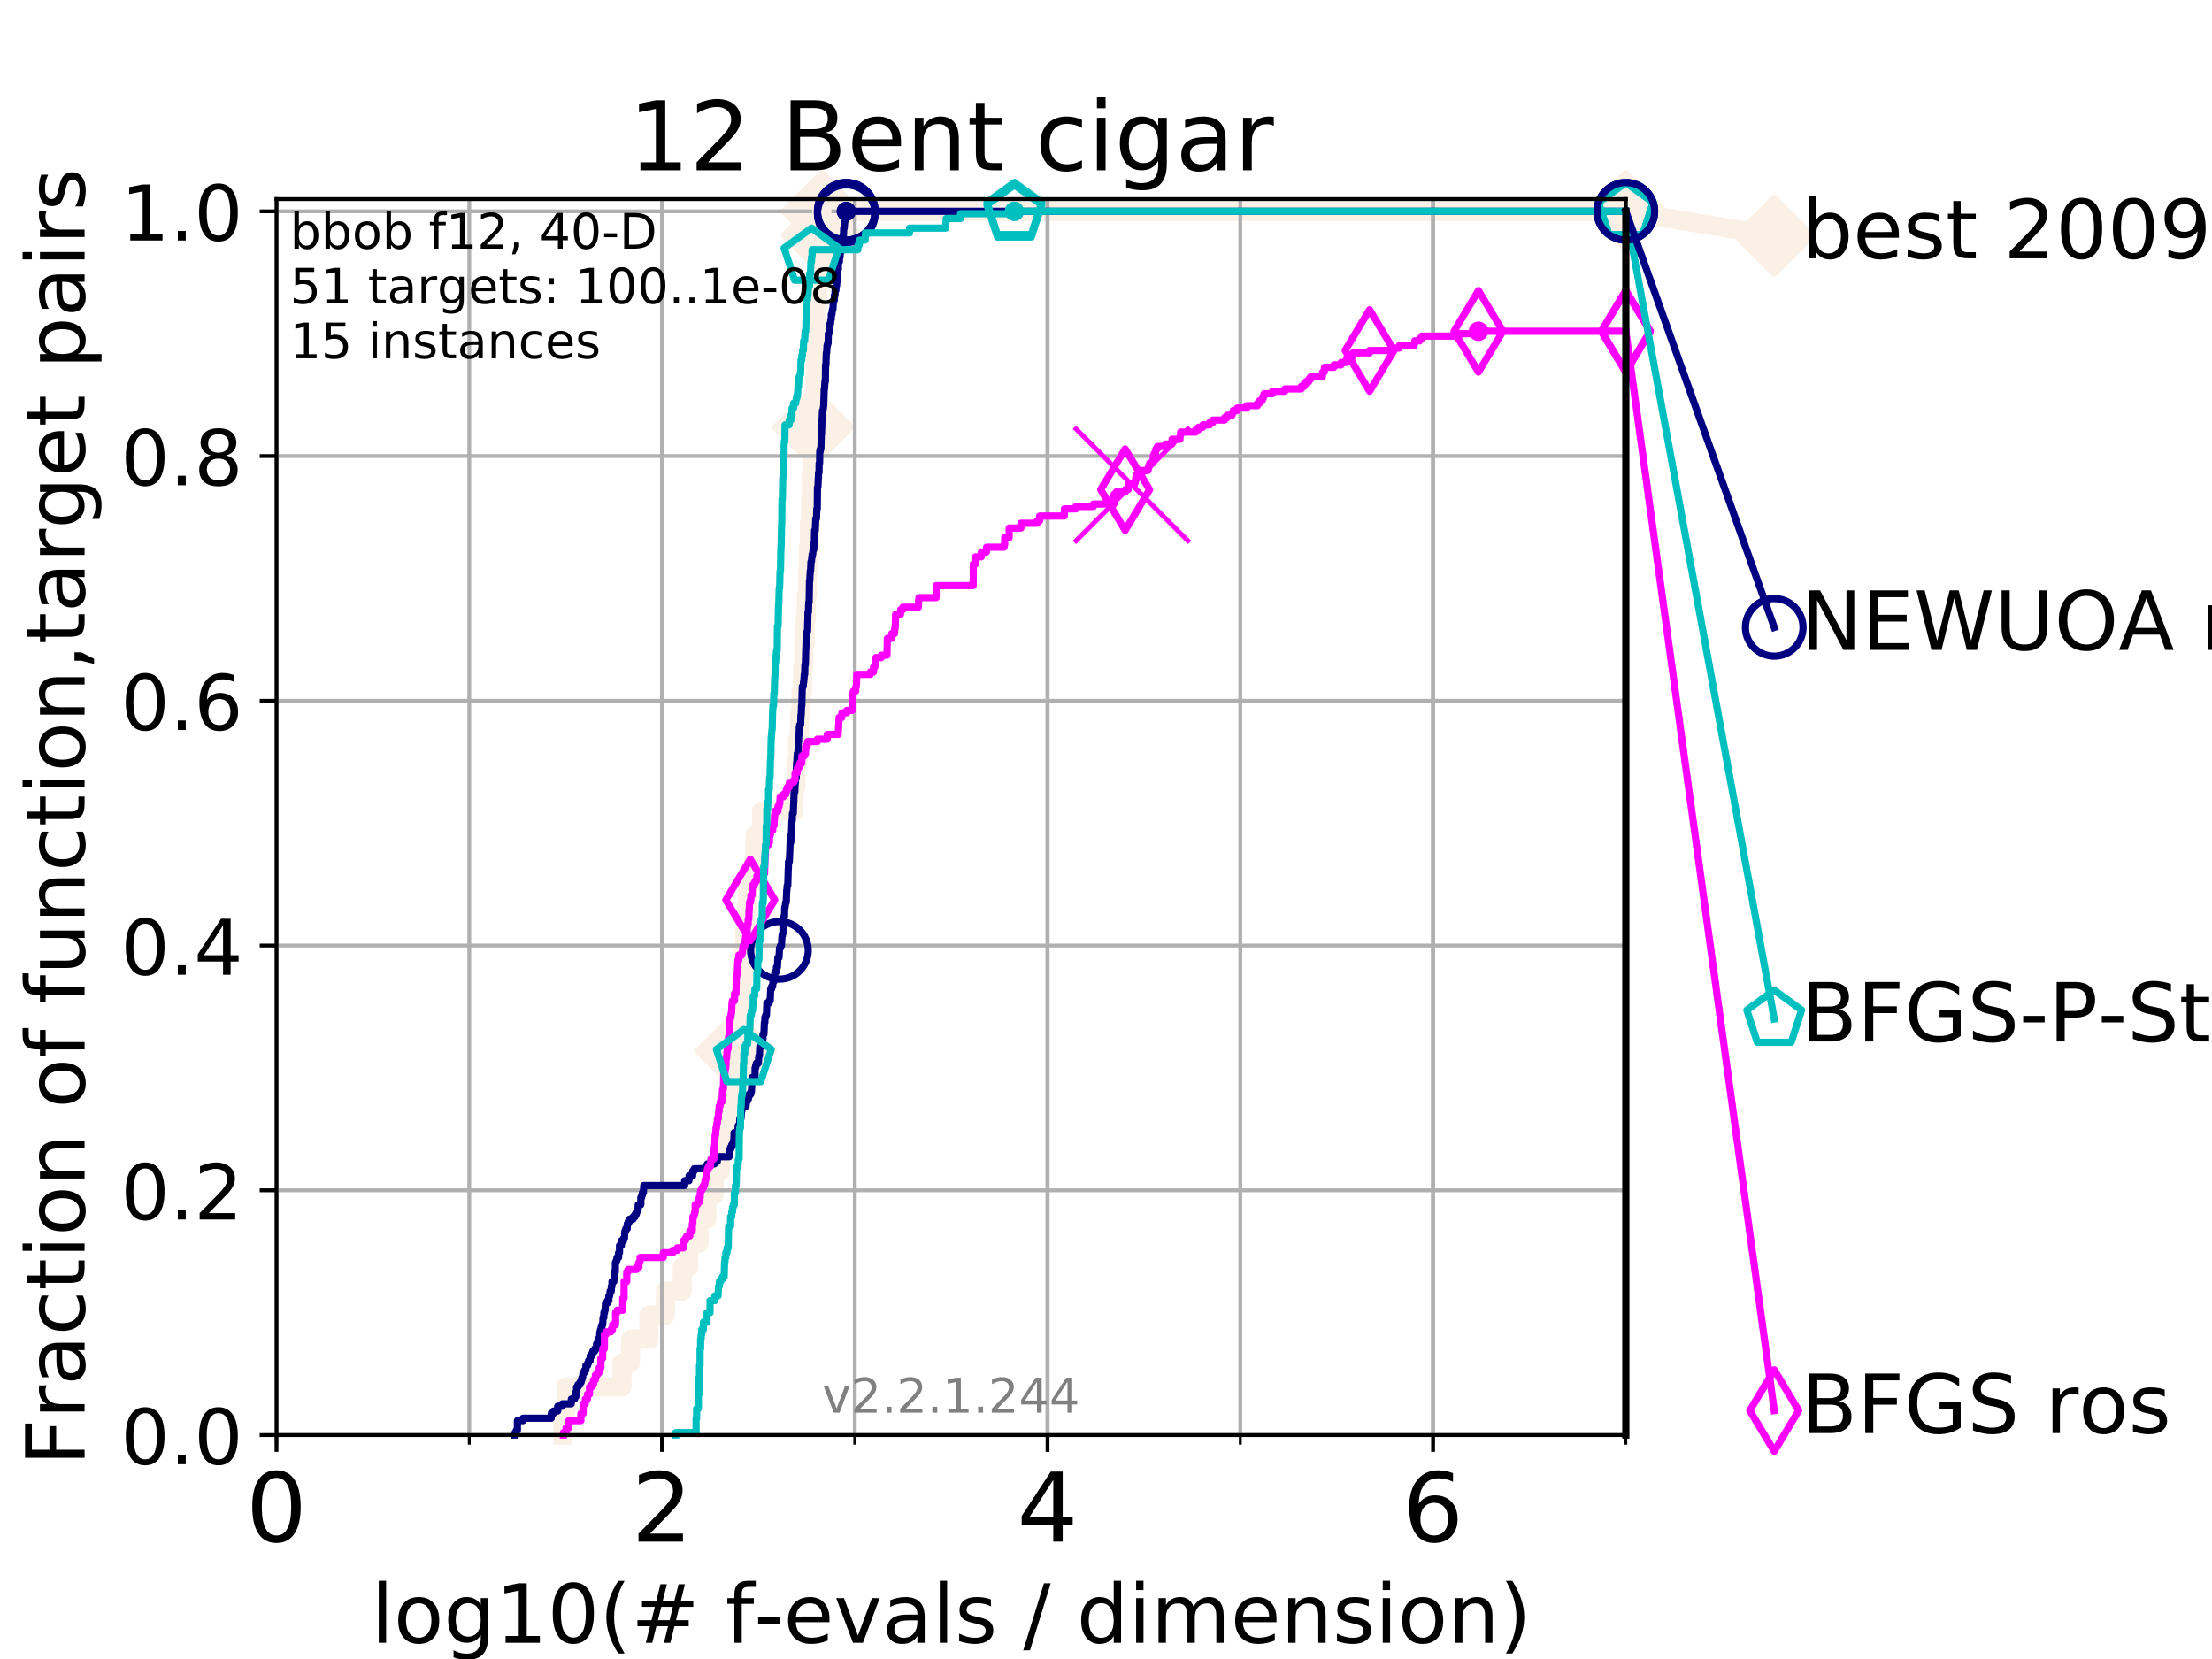 <?xml version="1.0" encoding="utf-8" standalone="no"?>
<!DOCTYPE svg PUBLIC "-//W3C//DTD SVG 1.1//EN"
  "http://www.w3.org/Graphics/SVG/1.1/DTD/svg11.dtd">
<!-- Created with matplotlib (https://matplotlib.org/) -->
<svg height="345.6pt" version="1.1" viewBox="0 0 460.8 345.6" width="460.8pt" xmlns="http://www.w3.org/2000/svg" xmlns:xlink="http://www.w3.org/1999/xlink">
 <defs>
  <style type="text/css">
*{stroke-linecap:butt;stroke-linejoin:round;}
  </style>
 </defs>
 <g id="figure_1">
  <g id="patch_1">
   <path d="M 0 345.6 
L 460.8 345.6 
L 460.8 0 
L 0 0 
z
" style="fill:#ffffff;"/>
  </g>
  <g id="axes_1">
   <g id="patch_2">
    <path d="M 57.6 298.944 
L 338.688 298.944 
L 338.688 41.472 
L 57.6 41.472 
z
" style="fill:#ffffff;"/>
   </g>
   <g id="line2d_1">
    <path d="M 117.246 298.944 
L 117.246 293.946 
L 117.903 293.946 
L 117.903 288.947 
L 129.567 288.947 
L 129.567 283.949 
L 131.332 283.949 
L 131.332 278.95 
L 135.194 278.95 
L 135.194 273.952 
L 138.633 273.952 
L 138.633 268.953 
L 142.134 268.953 
L 142.134 263.955 
L 143.483 263.955 
L 143.483 258.956 
L 145.615 258.956 
L 145.615 253.958 
L 147.239 253.958 
L 147.239 248.959 
L 148.761 248.959 
L 148.761 243.961 
L 150.073 243.961 
L 150.073 238.962 
L 150.873 238.962 
L 150.873 233.964 
L 151.498 233.964 
L 151.498 228.965 
L 152.045 228.965 
L 152.045 223.967 
L 152.387 223.967 
L 152.387 218.968 
L 153.273 218.968 
L 153.273 213.97 
L 154.117 213.97 
L 154.117 208.971 
L 154.499 208.971 
L 154.499 203.973 
L 154.849 203.973 
L 154.849 198.974 
L 155.153 198.974 
L 155.153 193.976 
L 155.433 193.976 
L 155.433 188.977 
L 155.798 188.977 
L 155.798 183.979 
L 157.01 183.979 
L 157.01 178.98 
L 157.279 178.98 
L 157.279 173.982 
L 158.661 173.982 
L 158.661 168.983 
L 165.417 168.983 
L 165.417 163.985 
L 165.804 163.985 
L 165.804 158.986 
L 166.179 158.986 
L 166.179 153.988 
L 166.537 153.988 
L 166.537 148.989 
L 166.868 148.989 
L 166.868 143.991 
L 167.181 143.991 
L 167.181 138.992 
L 167.457 138.992 
L 167.457 133.994 
L 167.734 133.994 
L 167.734 128.995 
L 167.98 128.995 
L 167.98 123.997 
L 168.231 123.997 
L 168.231 118.999 
L 168.431 118.999 
L 168.431 114 
L 168.629 114 
L 168.629 109.002 
L 168.84 109.002 
L 168.84 104.003 
L 169.046 104.003 
L 169.046 99.005 
L 169.239 99.005 
L 169.239 94.006 
L 169.405 94.006 
L 169.405 89.008 
L 169.564 89.008 
L 169.564 84.009 
L 169.714 84.009 
L 169.714 79.011 
L 169.873 79.011 
L 169.873 74.012 
L 170.003 74.012 
L 170.003 69.014 
L 170.129 69.014 
L 170.129 64.015 
L 170.252 64.015 
L 170.252 59.017 
L 170.387 59.017 
L 170.387 54.018 
L 170.56 54.018 
L 170.56 49.02 
L 171.193 49.02 
L 171.193 44.021 
L 338.688 44.021 
" style="fill:none;stroke:#faf0e6;stroke-linecap:square;stroke-width:4;"/>
   </g>
   <g id="line2d_2">
    <defs>
     <path d="M -0 7.778 
L 7.778 0 
L 0 -7.778 
L -7.778 -0 
z
" id="m19fec286a4" style="stroke:#faf0e6;stroke-linejoin:miter;stroke-width:1.5;"/>
    </defs>
    <g>
     <use style="fill:#faf0e6;stroke:#faf0e6;stroke-linejoin:miter;stroke-width:1.5;" x="153.273" xlink:href="#m19fec286a4" y="218.968"/>
     <use style="fill:#faf0e6;stroke:#faf0e6;stroke-linejoin:miter;stroke-width:1.5;" x="169.405" xlink:href="#m19fec286a4" y="89.008"/>
     <use style="fill:#faf0e6;stroke:#faf0e6;stroke-linejoin:miter;stroke-width:1.5;" x="171.193" xlink:href="#m19fec286a4" y="49.02"/>
     <use style="fill:#faf0e6;stroke:#faf0e6;stroke-linejoin:miter;stroke-width:1.5;" x="171.193" xlink:href="#m19fec286a4" y="44.021"/>
     <use style="fill:#faf0e6;stroke:#faf0e6;stroke-linejoin:miter;stroke-width:1.5;" x="338.688" xlink:href="#m19fec286a4" y="44.021"/>
    </g>
   </g>
   <g id="line2d_3">
    <path style="fill:none;stroke:#faf0e6;stroke-linecap:square;stroke-width:4;"/>
    <g/>
   </g>
   <g id="line2d_4">
    <path d="M 338.688 44.021 
L 369.608 49.12 
" style="fill:none;stroke:#faf0e6;stroke-linecap:square;stroke-width:4;"/>
    <g>
     <use style="fill:#faf0e6;stroke:#faf0e6;stroke-linejoin:miter;stroke-width:1.5;" x="338.688" xlink:href="#m19fec286a4" y="44.021"/>
     <use style="fill:#faf0e6;stroke:#faf0e6;stroke-linejoin:miter;stroke-width:1.5;" x="369.608" xlink:href="#m19fec286a4" y="49.12"/>
    </g>
   </g>
   <g id="matplotlib.axis_1">
    <g id="xtick_1">
     <g id="line2d_5">
      <path clip-path="url(#p7560676e97)" d="M 57.6 298.944 
L 57.6 41.472 
" style="fill:none;stroke:#b0b0b0;stroke-linecap:square;stroke-width:0.8;"/>
     </g>
     <g id="line2d_6">
      <defs>
       <path d="M 0 0 
L 0 3.5 
" id="meb2e19a45f" style="stroke:#000000;stroke-width:0.8;"/>
      </defs>
      <g>
       <use style="stroke:#000000;stroke-width:0.8;" x="57.6" xlink:href="#meb2e19a45f" y="298.944"/>
      </g>
     </g>
     <g id="text_1">
      <!-- 0 -->
      <defs>
       <path d="M 31.781 66.406 
Q 24.172 66.406 20.328 58.906 
Q 16.5 51.422 16.5 36.375 
Q 16.5 21.391 20.328 13.891 
Q 24.172 6.391 31.781 6.391 
Q 39.453 6.391 43.281 13.891 
Q 47.125 21.391 47.125 36.375 
Q 47.125 51.422 43.281 58.906 
Q 39.453 66.406 31.781 66.406 
z
M 31.781 74.219 
Q 44.047 74.219 50.516 64.516 
Q 56.984 54.828 56.984 36.375 
Q 56.984 17.969 50.516 8.266 
Q 44.047 -1.422 31.781 -1.422 
Q 19.531 -1.422 13.062 8.266 
Q 6.594 17.969 6.594 36.375 
Q 6.594 54.828 13.062 64.516 
Q 19.531 74.219 31.781 74.219 
z
" id="DejaVuSans-48"/>
      </defs>
      <g transform="translate(51.237 321.141)scale(0.2 -0.2)">
       <use xlink:href="#DejaVuSans-48"/>
      </g>
     </g>
    </g>
    <g id="xtick_2">
     <g id="line2d_7">
      <path clip-path="url(#p7560676e97)" d="M 137.911 298.944 
L 137.911 41.472 
" style="fill:none;stroke:#b0b0b0;stroke-linecap:square;stroke-width:0.8;"/>
     </g>
     <g id="line2d_8">
      <g>
       <use style="stroke:#000000;stroke-width:0.8;" x="137.911" xlink:href="#meb2e19a45f" y="298.944"/>
      </g>
     </g>
     <g id="text_2">
      <!-- 2 -->
      <defs>
       <path d="M 19.188 8.297 
L 53.609 8.297 
L 53.609 0 
L 7.328 0 
L 7.328 8.297 
Q 12.938 14.109 22.625 23.891 
Q 32.328 33.688 34.812 36.531 
Q 39.547 41.844 41.422 45.531 
Q 43.312 49.219 43.312 52.781 
Q 43.312 58.594 39.234 62.25 
Q 35.156 65.922 28.609 65.922 
Q 23.969 65.922 18.812 64.312 
Q 13.672 62.703 7.812 59.422 
L 7.812 69.391 
Q 13.766 71.781 18.938 73 
Q 24.125 74.219 28.422 74.219 
Q 39.75 74.219 46.484 68.547 
Q 53.219 62.891 53.219 53.422 
Q 53.219 48.922 51.531 44.891 
Q 49.859 40.875 45.406 35.406 
Q 44.188 33.984 37.641 27.219 
Q 31.109 20.453 19.188 8.297 
z
" id="DejaVuSans-50"/>
      </defs>
      <g transform="translate(131.548 321.141)scale(0.2 -0.2)">
       <use xlink:href="#DejaVuSans-50"/>
      </g>
     </g>
    </g>
    <g id="xtick_3">
     <g id="line2d_9">
      <path clip-path="url(#p7560676e97)" d="M 218.222 298.944 
L 218.222 41.472 
" style="fill:none;stroke:#b0b0b0;stroke-linecap:square;stroke-width:0.8;"/>
     </g>
     <g id="line2d_10">
      <g>
       <use style="stroke:#000000;stroke-width:0.8;" x="218.222" xlink:href="#meb2e19a45f" y="298.944"/>
      </g>
     </g>
     <g id="text_3">
      <!-- 4 -->
      <defs>
       <path d="M 37.797 64.312 
L 12.891 25.391 
L 37.797 25.391 
z
M 35.203 72.906 
L 47.609 72.906 
L 47.609 25.391 
L 58.016 25.391 
L 58.016 17.188 
L 47.609 17.188 
L 47.609 0 
L 37.797 0 
L 37.797 17.188 
L 4.891 17.188 
L 4.891 26.703 
z
" id="DejaVuSans-52"/>
      </defs>
      <g transform="translate(211.859 321.141)scale(0.2 -0.2)">
       <use xlink:href="#DejaVuSans-52"/>
      </g>
     </g>
    </g>
    <g id="xtick_4">
     <g id="line2d_11">
      <path clip-path="url(#p7560676e97)" d="M 298.533 298.944 
L 298.533 41.472 
" style="fill:none;stroke:#b0b0b0;stroke-linecap:square;stroke-width:0.8;"/>
     </g>
     <g id="line2d_12">
      <g>
       <use style="stroke:#000000;stroke-width:0.8;" x="298.533" xlink:href="#meb2e19a45f" y="298.944"/>
      </g>
     </g>
     <g id="text_4">
      <!-- 6 -->
      <defs>
       <path d="M 33.016 40.375 
Q 26.375 40.375 22.484 35.828 
Q 18.609 31.297 18.609 23.391 
Q 18.609 15.531 22.484 10.953 
Q 26.375 6.391 33.016 6.391 
Q 39.656 6.391 43.531 10.953 
Q 47.406 15.531 47.406 23.391 
Q 47.406 31.297 43.531 35.828 
Q 39.656 40.375 33.016 40.375 
z
M 52.594 71.297 
L 52.594 62.312 
Q 48.875 64.062 45.094 64.984 
Q 41.312 65.922 37.594 65.922 
Q 27.828 65.922 22.672 59.328 
Q 17.531 52.734 16.797 39.406 
Q 19.672 43.656 24.016 45.922 
Q 28.375 48.188 33.594 48.188 
Q 44.578 48.188 50.953 41.516 
Q 57.328 34.859 57.328 23.391 
Q 57.328 12.156 50.688 5.359 
Q 44.047 -1.422 33.016 -1.422 
Q 20.359 -1.422 13.672 8.266 
Q 6.984 17.969 6.984 36.375 
Q 6.984 53.656 15.188 63.938 
Q 23.391 74.219 37.203 74.219 
Q 40.922 74.219 44.703 73.484 
Q 48.484 72.75 52.594 71.297 
z
" id="DejaVuSans-54"/>
      </defs>
      <g transform="translate(292.17 321.141)scale(0.2 -0.2)">
       <use xlink:href="#DejaVuSans-54"/>
      </g>
     </g>
    </g>
    <g id="xtick_5">
     <g id="line2d_13">
      <path clip-path="url(#p7560676e97)" d="M 57.6 298.944 
L 57.6 41.472 
" style="fill:none;stroke:#b0b0b0;stroke-linecap:square;stroke-width:0.8;"/>
     </g>
     <g id="line2d_14">
      <defs>
       <path d="M 0 0 
L 0 2 
" id="mce9b859113" style="stroke:#000000;stroke-width:0.6;"/>
      </defs>
      <g>
       <use style="stroke:#000000;stroke-width:0.6;" x="57.6" xlink:href="#mce9b859113" y="298.944"/>
      </g>
     </g>
    </g>
    <g id="xtick_6">
     <g id="line2d_15">
      <path clip-path="url(#p7560676e97)" d="M 97.755 298.944 
L 97.755 41.472 
" style="fill:none;stroke:#b0b0b0;stroke-linecap:square;stroke-width:0.8;"/>
     </g>
     <g id="line2d_16">
      <g>
       <use style="stroke:#000000;stroke-width:0.6;" x="97.755" xlink:href="#mce9b859113" y="298.944"/>
      </g>
     </g>
    </g>
    <g id="xtick_7">
     <g id="line2d_17">
      <path clip-path="url(#p7560676e97)" d="M 137.911 298.944 
L 137.911 41.472 
" style="fill:none;stroke:#b0b0b0;stroke-linecap:square;stroke-width:0.8;"/>
     </g>
     <g id="line2d_18">
      <g>
       <use style="stroke:#000000;stroke-width:0.6;" x="137.911" xlink:href="#mce9b859113" y="298.944"/>
      </g>
     </g>
    </g>
    <g id="xtick_8">
     <g id="line2d_19">
      <path clip-path="url(#p7560676e97)" d="M 178.066 298.944 
L 178.066 41.472 
" style="fill:none;stroke:#b0b0b0;stroke-linecap:square;stroke-width:0.8;"/>
     </g>
     <g id="line2d_20">
      <g>
       <use style="stroke:#000000;stroke-width:0.6;" x="178.066" xlink:href="#mce9b859113" y="298.944"/>
      </g>
     </g>
    </g>
    <g id="xtick_9">
     <g id="line2d_21">
      <path clip-path="url(#p7560676e97)" d="M 218.222 298.944 
L 218.222 41.472 
" style="fill:none;stroke:#b0b0b0;stroke-linecap:square;stroke-width:0.8;"/>
     </g>
     <g id="line2d_22">
      <g>
       <use style="stroke:#000000;stroke-width:0.6;" x="218.222" xlink:href="#mce9b859113" y="298.944"/>
      </g>
     </g>
    </g>
    <g id="xtick_10">
     <g id="line2d_23">
      <path clip-path="url(#p7560676e97)" d="M 258.377 298.944 
L 258.377 41.472 
" style="fill:none;stroke:#b0b0b0;stroke-linecap:square;stroke-width:0.8;"/>
     </g>
     <g id="line2d_24">
      <g>
       <use style="stroke:#000000;stroke-width:0.6;" x="258.377" xlink:href="#mce9b859113" y="298.944"/>
      </g>
     </g>
    </g>
    <g id="xtick_11">
     <g id="line2d_25">
      <path clip-path="url(#p7560676e97)" d="M 298.533 298.944 
L 298.533 41.472 
" style="fill:none;stroke:#b0b0b0;stroke-linecap:square;stroke-width:0.8;"/>
     </g>
     <g id="line2d_26">
      <g>
       <use style="stroke:#000000;stroke-width:0.6;" x="298.533" xlink:href="#mce9b859113" y="298.944"/>
      </g>
     </g>
    </g>
    <g id="xtick_12">
     <g id="line2d_27">
      <path clip-path="url(#p7560676e97)" d="M 338.688 298.944 
L 338.688 41.472 
" style="fill:none;stroke:#b0b0b0;stroke-linecap:square;stroke-width:0.8;"/>
     </g>
     <g id="line2d_28">
      <g>
       <use style="stroke:#000000;stroke-width:0.6;" x="338.688" xlink:href="#mce9b859113" y="298.944"/>
      </g>
     </g>
    </g>
    <g id="text_5">
     <!-- log10(# f-evals / dimension) -->
     <defs>
      <path d="M 9.422 75.984 
L 18.406 75.984 
L 18.406 0 
L 9.422 0 
z
" id="DejaVuSans-108"/>
      <path d="M 30.609 48.391 
Q 23.391 48.391 19.188 42.75 
Q 14.984 37.109 14.984 27.297 
Q 14.984 17.484 19.156 11.844 
Q 23.344 6.203 30.609 6.203 
Q 37.797 6.203 41.984 11.859 
Q 46.188 17.531 46.188 27.297 
Q 46.188 37.016 41.984 42.703 
Q 37.797 48.391 30.609 48.391 
z
M 30.609 56 
Q 42.328 56 49.016 48.375 
Q 55.719 40.766 55.719 27.297 
Q 55.719 13.875 49.016 6.219 
Q 42.328 -1.422 30.609 -1.422 
Q 18.844 -1.422 12.172 6.219 
Q 5.516 13.875 5.516 27.297 
Q 5.516 40.766 12.172 48.375 
Q 18.844 56 30.609 56 
z
" id="DejaVuSans-111"/>
      <path d="M 45.406 27.984 
Q 45.406 37.75 41.375 43.109 
Q 37.359 48.484 30.078 48.484 
Q 22.859 48.484 18.828 43.109 
Q 14.797 37.75 14.797 27.984 
Q 14.797 18.266 18.828 12.891 
Q 22.859 7.516 30.078 7.516 
Q 37.359 7.516 41.375 12.891 
Q 45.406 18.266 45.406 27.984 
z
M 54.391 6.781 
Q 54.391 -7.172 48.188 -13.984 
Q 42 -20.797 29.203 -20.797 
Q 24.469 -20.797 20.266 -20.094 
Q 16.062 -19.391 12.109 -17.922 
L 12.109 -9.188 
Q 16.062 -11.328 19.922 -12.344 
Q 23.781 -13.375 27.781 -13.375 
Q 36.625 -13.375 41.016 -8.766 
Q 45.406 -4.156 45.406 5.172 
L 45.406 9.625 
Q 42.625 4.781 38.281 2.391 
Q 33.938 0 27.875 0 
Q 17.828 0 11.672 7.656 
Q 5.516 15.328 5.516 27.984 
Q 5.516 40.672 11.672 48.328 
Q 17.828 56 27.875 56 
Q 33.938 56 38.281 53.609 
Q 42.625 51.219 45.406 46.391 
L 45.406 54.688 
L 54.391 54.688 
z
" id="DejaVuSans-103"/>
      <path d="M 12.406 8.297 
L 28.516 8.297 
L 28.516 63.922 
L 10.984 60.406 
L 10.984 69.391 
L 28.422 72.906 
L 38.281 72.906 
L 38.281 8.297 
L 54.391 8.297 
L 54.391 0 
L 12.406 0 
z
" id="DejaVuSans-49"/>
      <path d="M 31 75.875 
Q 24.469 64.656 21.281 53.656 
Q 18.109 42.672 18.109 31.391 
Q 18.109 20.125 21.312 9.062 
Q 24.516 -2 31 -13.188 
L 23.188 -13.188 
Q 15.875 -1.703 12.234 9.375 
Q 8.594 20.453 8.594 31.391 
Q 8.594 42.281 12.203 53.312 
Q 15.828 64.359 23.188 75.875 
z
" id="DejaVuSans-40"/>
      <path d="M 51.125 44 
L 36.922 44 
L 32.812 27.688 
L 47.125 27.688 
z
M 43.797 71.781 
L 38.719 51.516 
L 52.984 51.516 
L 58.109 71.781 
L 65.922 71.781 
L 60.891 51.516 
L 76.125 51.516 
L 76.125 44 
L 58.984 44 
L 54.984 27.688 
L 70.516 27.688 
L 70.516 20.219 
L 53.078 20.219 
L 48 0 
L 40.188 0 
L 45.219 20.219 
L 30.906 20.219 
L 25.875 0 
L 18.016 0 
L 23.094 20.219 
L 7.719 20.219 
L 7.719 27.688 
L 24.906 27.688 
L 29 44 
L 13.281 44 
L 13.281 51.516 
L 30.906 51.516 
L 35.891 71.781 
z
" id="DejaVuSans-35"/>
      <path id="DejaVuSans-32"/>
      <path d="M 37.109 75.984 
L 37.109 68.5 
L 28.516 68.5 
Q 23.688 68.5 21.797 66.547 
Q 19.922 64.594 19.922 59.516 
L 19.922 54.688 
L 34.719 54.688 
L 34.719 47.703 
L 19.922 47.703 
L 19.922 0 
L 10.891 0 
L 10.891 47.703 
L 2.297 47.703 
L 2.297 54.688 
L 10.891 54.688 
L 10.891 58.5 
Q 10.891 67.625 15.141 71.797 
Q 19.391 75.984 28.609 75.984 
z
" id="DejaVuSans-102"/>
      <path d="M 4.891 31.391 
L 31.203 31.391 
L 31.203 23.391 
L 4.891 23.391 
z
" id="DejaVuSans-45"/>
      <path d="M 56.203 29.594 
L 56.203 25.203 
L 14.891 25.203 
Q 15.484 15.922 20.484 11.062 
Q 25.484 6.203 34.422 6.203 
Q 39.594 6.203 44.453 7.469 
Q 49.312 8.734 54.109 11.281 
L 54.109 2.781 
Q 49.266 0.734 44.188 -0.344 
Q 39.109 -1.422 33.891 -1.422 
Q 20.797 -1.422 13.156 6.188 
Q 5.516 13.812 5.516 26.812 
Q 5.516 40.234 12.766 48.109 
Q 20.016 56 32.328 56 
Q 43.359 56 49.781 48.891 
Q 56.203 41.797 56.203 29.594 
z
M 47.219 32.234 
Q 47.125 39.594 43.094 43.984 
Q 39.062 48.391 32.422 48.391 
Q 24.906 48.391 20.391 44.141 
Q 15.875 39.891 15.188 32.172 
z
" id="DejaVuSans-101"/>
      <path d="M 2.984 54.688 
L 12.5 54.688 
L 29.594 8.797 
L 46.688 54.688 
L 56.203 54.688 
L 35.688 0 
L 23.484 0 
z
" id="DejaVuSans-118"/>
      <path d="M 34.281 27.484 
Q 23.391 27.484 19.188 25 
Q 14.984 22.516 14.984 16.5 
Q 14.984 11.719 18.141 8.906 
Q 21.297 6.109 26.703 6.109 
Q 34.188 6.109 38.703 11.406 
Q 43.219 16.703 43.219 25.484 
L 43.219 27.484 
z
M 52.203 31.203 
L 52.203 0 
L 43.219 0 
L 43.219 8.297 
Q 40.141 3.328 35.547 0.953 
Q 30.953 -1.422 24.312 -1.422 
Q 15.922 -1.422 10.953 3.297 
Q 6 8.016 6 15.922 
Q 6 25.141 12.172 29.828 
Q 18.359 34.516 30.609 34.516 
L 43.219 34.516 
L 43.219 35.406 
Q 43.219 41.609 39.141 45 
Q 35.062 48.391 27.688 48.391 
Q 23 48.391 18.547 47.266 
Q 14.109 46.141 10.016 43.891 
L 10.016 52.203 
Q 14.938 54.109 19.578 55.047 
Q 24.219 56 28.609 56 
Q 40.484 56 46.344 49.844 
Q 52.203 43.703 52.203 31.203 
z
" id="DejaVuSans-97"/>
      <path d="M 44.281 53.078 
L 44.281 44.578 
Q 40.484 46.531 36.375 47.5 
Q 32.281 48.484 27.875 48.484 
Q 21.188 48.484 17.844 46.438 
Q 14.5 44.391 14.5 40.281 
Q 14.5 37.156 16.891 35.375 
Q 19.281 33.594 26.516 31.984 
L 29.594 31.297 
Q 39.156 29.25 43.188 25.516 
Q 47.219 21.781 47.219 15.094 
Q 47.219 7.469 41.188 3.016 
Q 35.156 -1.422 24.609 -1.422 
Q 20.219 -1.422 15.453 -0.562 
Q 10.688 0.297 5.422 2 
L 5.422 11.281 
Q 10.406 8.688 15.234 7.391 
Q 20.062 6.109 24.812 6.109 
Q 31.156 6.109 34.562 8.281 
Q 37.984 10.453 37.984 14.406 
Q 37.984 18.062 35.516 20.016 
Q 33.062 21.969 24.703 23.781 
L 21.578 24.516 
Q 13.234 26.266 9.516 29.906 
Q 5.812 33.547 5.812 39.891 
Q 5.812 47.609 11.281 51.797 
Q 16.75 56 26.812 56 
Q 31.781 56 36.172 55.266 
Q 40.578 54.547 44.281 53.078 
z
" id="DejaVuSans-115"/>
      <path d="M 25.391 72.906 
L 33.688 72.906 
L 8.297 -9.281 
L 0 -9.281 
z
" id="DejaVuSans-47"/>
      <path d="M 45.406 46.391 
L 45.406 75.984 
L 54.391 75.984 
L 54.391 0 
L 45.406 0 
L 45.406 8.203 
Q 42.578 3.328 38.25 0.953 
Q 33.938 -1.422 27.875 -1.422 
Q 17.969 -1.422 11.734 6.484 
Q 5.516 14.406 5.516 27.297 
Q 5.516 40.188 11.734 48.094 
Q 17.969 56 27.875 56 
Q 33.938 56 38.25 53.625 
Q 42.578 51.266 45.406 46.391 
z
M 14.797 27.297 
Q 14.797 17.391 18.875 11.75 
Q 22.953 6.109 30.078 6.109 
Q 37.203 6.109 41.297 11.75 
Q 45.406 17.391 45.406 27.297 
Q 45.406 37.203 41.297 42.844 
Q 37.203 48.484 30.078 48.484 
Q 22.953 48.484 18.875 42.844 
Q 14.797 37.203 14.797 27.297 
z
" id="DejaVuSans-100"/>
      <path d="M 9.422 54.688 
L 18.406 54.688 
L 18.406 0 
L 9.422 0 
z
M 9.422 75.984 
L 18.406 75.984 
L 18.406 64.594 
L 9.422 64.594 
z
" id="DejaVuSans-105"/>
      <path d="M 52 44.188 
Q 55.375 50.25 60.062 53.125 
Q 64.75 56 71.094 56 
Q 79.641 56 84.281 50.016 
Q 88.922 44.047 88.922 33.016 
L 88.922 0 
L 79.891 0 
L 79.891 32.719 
Q 79.891 40.578 77.094 44.375 
Q 74.312 48.188 68.609 48.188 
Q 61.625 48.188 57.562 43.547 
Q 53.516 38.922 53.516 30.906 
L 53.516 0 
L 44.484 0 
L 44.484 32.719 
Q 44.484 40.625 41.703 44.406 
Q 38.922 48.188 33.109 48.188 
Q 26.219 48.188 22.156 43.531 
Q 18.109 38.875 18.109 30.906 
L 18.109 0 
L 9.078 0 
L 9.078 54.688 
L 18.109 54.688 
L 18.109 46.188 
Q 21.188 51.219 25.484 53.609 
Q 29.781 56 35.688 56 
Q 41.656 56 45.828 52.969 
Q 50 49.953 52 44.188 
z
" id="DejaVuSans-109"/>
      <path d="M 54.891 33.016 
L 54.891 0 
L 45.906 0 
L 45.906 32.719 
Q 45.906 40.484 42.875 44.328 
Q 39.844 48.188 33.797 48.188 
Q 26.516 48.188 22.312 43.547 
Q 18.109 38.922 18.109 30.906 
L 18.109 0 
L 9.078 0 
L 9.078 54.688 
L 18.109 54.688 
L 18.109 46.188 
Q 21.344 51.125 25.703 53.562 
Q 30.078 56 35.797 56 
Q 45.219 56 50.047 50.172 
Q 54.891 44.344 54.891 33.016 
z
" id="DejaVuSans-110"/>
      <path d="M 8.016 75.875 
L 15.828 75.875 
Q 23.141 64.359 26.781 53.312 
Q 30.422 42.281 30.422 31.391 
Q 30.422 20.453 26.781 9.375 
Q 23.141 -1.703 15.828 -13.188 
L 8.016 -13.188 
Q 14.5 -2 17.703 9.062 
Q 20.906 20.125 20.906 31.391 
Q 20.906 42.672 17.703 53.656 
Q 14.5 64.656 8.016 75.875 
z
" id="DejaVuSans-41"/>
     </defs>
     <g transform="translate(77.303 342.218)scale(0.17 -0.17)">
      <use xlink:href="#DejaVuSans-108"/>
      <use x="27.783" xlink:href="#DejaVuSans-111"/>
      <use x="88.965" xlink:href="#DejaVuSans-103"/>
      <use x="152.441" xlink:href="#DejaVuSans-49"/>
      <use x="216.064" xlink:href="#DejaVuSans-48"/>
      <use x="279.688" xlink:href="#DejaVuSans-40"/>
      <use x="318.701" xlink:href="#DejaVuSans-35"/>
      <use x="402.49" xlink:href="#DejaVuSans-32"/>
      <use x="434.277" xlink:href="#DejaVuSans-102"/>
      <use x="469.404" xlink:href="#DejaVuSans-45"/>
      <use x="505.488" xlink:href="#DejaVuSans-101"/>
      <use x="567.012" xlink:href="#DejaVuSans-118"/>
      <use x="626.191" xlink:href="#DejaVuSans-97"/>
      <use x="687.471" xlink:href="#DejaVuSans-108"/>
      <use x="715.254" xlink:href="#DejaVuSans-115"/>
      <use x="767.354" xlink:href="#DejaVuSans-32"/>
      <use x="799.141" xlink:href="#DejaVuSans-47"/>
      <use x="832.832" xlink:href="#DejaVuSans-32"/>
      <use x="864.619" xlink:href="#DejaVuSans-100"/>
      <use x="928.096" xlink:href="#DejaVuSans-105"/>
      <use x="955.879" xlink:href="#DejaVuSans-109"/>
      <use x="1053.291" xlink:href="#DejaVuSans-101"/>
      <use x="1114.814" xlink:href="#DejaVuSans-110"/>
      <use x="1178.193" xlink:href="#DejaVuSans-115"/>
      <use x="1230.293" xlink:href="#DejaVuSans-105"/>
      <use x="1258.076" xlink:href="#DejaVuSans-111"/>
      <use x="1319.258" xlink:href="#DejaVuSans-110"/>
      <use x="1382.637" xlink:href="#DejaVuSans-41"/>
     </g>
    </g>
   </g>
   <g id="matplotlib.axis_2">
    <g id="ytick_1">
     <g id="line2d_29">
      <path clip-path="url(#p7560676e97)" d="M 57.6 298.944 
L 338.688 298.944 
" style="fill:none;stroke:#b0b0b0;stroke-linecap:square;stroke-width:0.8;"/>
     </g>
     <g id="line2d_30">
      <defs>
       <path d="M 0 0 
L -3.5 0 
" id="mbab86c2d71" style="stroke:#000000;stroke-width:0.8;"/>
      </defs>
      <g>
       <use style="stroke:#000000;stroke-width:0.8;" x="57.6" xlink:href="#mbab86c2d71" y="298.944"/>
      </g>
     </g>
     <g id="text_6">
      <!-- 0.0 -->
      <defs>
       <path d="M 10.688 12.406 
L 21 12.406 
L 21 0 
L 10.688 0 
z
" id="DejaVuSans-46"/>
      </defs>
      <g transform="translate(25.155 305.023)scale(0.16 -0.16)">
       <use xlink:href="#DejaVuSans-48"/>
       <use x="63.623" xlink:href="#DejaVuSans-46"/>
       <use x="95.41" xlink:href="#DejaVuSans-48"/>
      </g>
     </g>
    </g>
    <g id="ytick_2">
     <g id="line2d_31">
      <path clip-path="url(#p7560676e97)" d="M 57.6 247.959 
L 338.688 247.959 
" style="fill:none;stroke:#b0b0b0;stroke-linecap:square;stroke-width:0.8;"/>
     </g>
     <g id="line2d_32">
      <g>
       <use style="stroke:#000000;stroke-width:0.8;" x="57.6" xlink:href="#mbab86c2d71" y="247.959"/>
      </g>
     </g>
     <g id="text_7">
      <!-- 0.2 -->
      <g transform="translate(25.155 254.038)scale(0.16 -0.16)">
       <use xlink:href="#DejaVuSans-48"/>
       <use x="63.623" xlink:href="#DejaVuSans-46"/>
       <use x="95.41" xlink:href="#DejaVuSans-50"/>
      </g>
     </g>
    </g>
    <g id="ytick_3">
     <g id="line2d_33">
      <path clip-path="url(#p7560676e97)" d="M 57.6 196.975 
L 338.688 196.975 
" style="fill:none;stroke:#b0b0b0;stroke-linecap:square;stroke-width:0.8;"/>
     </g>
     <g id="line2d_34">
      <g>
       <use style="stroke:#000000;stroke-width:0.8;" x="57.6" xlink:href="#mbab86c2d71" y="196.975"/>
      </g>
     </g>
     <g id="text_8">
      <!-- 0.4 -->
      <g transform="translate(25.155 203.054)scale(0.16 -0.16)">
       <use xlink:href="#DejaVuSans-48"/>
       <use x="63.623" xlink:href="#DejaVuSans-46"/>
       <use x="95.41" xlink:href="#DejaVuSans-52"/>
      </g>
     </g>
    </g>
    <g id="ytick_4">
     <g id="line2d_35">
      <path clip-path="url(#p7560676e97)" d="M 57.6 145.99 
L 338.688 145.99 
" style="fill:none;stroke:#b0b0b0;stroke-linecap:square;stroke-width:0.8;"/>
     </g>
     <g id="line2d_36">
      <g>
       <use style="stroke:#000000;stroke-width:0.8;" x="57.6" xlink:href="#mbab86c2d71" y="145.99"/>
      </g>
     </g>
     <g id="text_9">
      <!-- 0.6 -->
      <g transform="translate(25.155 152.069)scale(0.16 -0.16)">
       <use xlink:href="#DejaVuSans-48"/>
       <use x="63.623" xlink:href="#DejaVuSans-46"/>
       <use x="95.41" xlink:href="#DejaVuSans-54"/>
      </g>
     </g>
    </g>
    <g id="ytick_5">
     <g id="line2d_37">
      <path clip-path="url(#p7560676e97)" d="M 57.6 95.006 
L 338.688 95.006 
" style="fill:none;stroke:#b0b0b0;stroke-linecap:square;stroke-width:0.8;"/>
     </g>
     <g id="line2d_38">
      <g>
       <use style="stroke:#000000;stroke-width:0.8;" x="57.6" xlink:href="#mbab86c2d71" y="95.006"/>
      </g>
     </g>
     <g id="text_10">
      <!-- 0.8 -->
      <defs>
       <path d="M 31.781 34.625 
Q 24.75 34.625 20.719 30.859 
Q 16.703 27.094 16.703 20.516 
Q 16.703 13.922 20.719 10.156 
Q 24.75 6.391 31.781 6.391 
Q 38.812 6.391 42.859 10.172 
Q 46.922 13.969 46.922 20.516 
Q 46.922 27.094 42.891 30.859 
Q 38.875 34.625 31.781 34.625 
z
M 21.922 38.812 
Q 15.578 40.375 12.031 44.719 
Q 8.5 49.078 8.5 55.328 
Q 8.5 64.062 14.719 69.141 
Q 20.953 74.219 31.781 74.219 
Q 42.672 74.219 48.875 69.141 
Q 55.078 64.062 55.078 55.328 
Q 55.078 49.078 51.531 44.719 
Q 48 40.375 41.703 38.812 
Q 48.828 37.156 52.797 32.312 
Q 56.781 27.484 56.781 20.516 
Q 56.781 9.906 50.312 4.234 
Q 43.844 -1.422 31.781 -1.422 
Q 19.734 -1.422 13.25 4.234 
Q 6.781 9.906 6.781 20.516 
Q 6.781 27.484 10.781 32.312 
Q 14.797 37.156 21.922 38.812 
z
M 18.312 54.391 
Q 18.312 48.734 21.844 45.562 
Q 25.391 42.391 31.781 42.391 
Q 38.141 42.391 41.719 45.562 
Q 45.312 48.734 45.312 54.391 
Q 45.312 60.062 41.719 63.234 
Q 38.141 66.406 31.781 66.406 
Q 25.391 66.406 21.844 63.234 
Q 18.312 60.062 18.312 54.391 
z
" id="DejaVuSans-56"/>
      </defs>
      <g transform="translate(25.155 101.085)scale(0.16 -0.16)">
       <use xlink:href="#DejaVuSans-48"/>
       <use x="63.623" xlink:href="#DejaVuSans-46"/>
       <use x="95.41" xlink:href="#DejaVuSans-56"/>
      </g>
     </g>
    </g>
    <g id="ytick_6">
     <g id="line2d_39">
      <path clip-path="url(#p7560676e97)" d="M 57.6 44.021 
L 338.688 44.021 
" style="fill:none;stroke:#b0b0b0;stroke-linecap:square;stroke-width:0.8;"/>
     </g>
     <g id="line2d_40">
      <g>
       <use style="stroke:#000000;stroke-width:0.8;" x="57.6" xlink:href="#mbab86c2d71" y="44.021"/>
      </g>
     </g>
     <g id="text_11">
      <!-- 1.0 -->
      <g transform="translate(25.155 50.1)scale(0.16 -0.16)">
       <use xlink:href="#DejaVuSans-49"/>
       <use x="63.623" xlink:href="#DejaVuSans-46"/>
       <use x="95.41" xlink:href="#DejaVuSans-48"/>
      </g>
     </g>
    </g>
    <g id="text_12">
     <!-- Fraction of function,target pairs -->
     <defs>
      <path d="M 9.812 72.906 
L 51.703 72.906 
L 51.703 64.594 
L 19.672 64.594 
L 19.672 43.109 
L 48.578 43.109 
L 48.578 34.812 
L 19.672 34.812 
L 19.672 0 
L 9.812 0 
z
" id="DejaVuSans-70"/>
      <path d="M 41.109 46.297 
Q 39.594 47.172 37.812 47.578 
Q 36.031 48 33.891 48 
Q 26.266 48 22.188 43.047 
Q 18.109 38.094 18.109 28.812 
L 18.109 0 
L 9.078 0 
L 9.078 54.688 
L 18.109 54.688 
L 18.109 46.188 
Q 20.953 51.172 25.484 53.578 
Q 30.031 56 36.531 56 
Q 37.453 56 38.578 55.875 
Q 39.703 55.766 41.062 55.516 
z
" id="DejaVuSans-114"/>
      <path d="M 48.781 52.594 
L 48.781 44.188 
Q 44.969 46.297 41.141 47.344 
Q 37.312 48.391 33.406 48.391 
Q 24.656 48.391 19.812 42.844 
Q 14.984 37.312 14.984 27.297 
Q 14.984 17.281 19.812 11.734 
Q 24.656 6.203 33.406 6.203 
Q 37.312 6.203 41.141 7.25 
Q 44.969 8.297 48.781 10.406 
L 48.781 2.094 
Q 45.016 0.344 40.984 -0.531 
Q 36.969 -1.422 32.422 -1.422 
Q 20.062 -1.422 12.781 6.344 
Q 5.516 14.109 5.516 27.297 
Q 5.516 40.672 12.859 48.328 
Q 20.219 56 33.016 56 
Q 37.156 56 41.109 55.141 
Q 45.062 54.297 48.781 52.594 
z
" id="DejaVuSans-99"/>
      <path d="M 18.312 70.219 
L 18.312 54.688 
L 36.812 54.688 
L 36.812 47.703 
L 18.312 47.703 
L 18.312 18.016 
Q 18.312 11.328 20.141 9.422 
Q 21.969 7.516 27.594 7.516 
L 36.812 7.516 
L 36.812 0 
L 27.594 0 
Q 17.188 0 13.234 3.875 
Q 9.281 7.766 9.281 18.016 
L 9.281 47.703 
L 2.688 47.703 
L 2.688 54.688 
L 9.281 54.688 
L 9.281 70.219 
z
" id="DejaVuSans-116"/>
      <path d="M 8.5 21.578 
L 8.5 54.688 
L 17.484 54.688 
L 17.484 21.922 
Q 17.484 14.156 20.5 10.266 
Q 23.531 6.391 29.594 6.391 
Q 36.859 6.391 41.078 11.031 
Q 45.312 15.672 45.312 23.688 
L 45.312 54.688 
L 54.297 54.688 
L 54.297 0 
L 45.312 0 
L 45.312 8.406 
Q 42.047 3.422 37.719 1 
Q 33.406 -1.422 27.688 -1.422 
Q 18.266 -1.422 13.375 4.438 
Q 8.5 10.297 8.5 21.578 
z
M 31.109 56 
z
" id="DejaVuSans-117"/>
      <path d="M 11.719 12.406 
L 22.016 12.406 
L 22.016 4 
L 14.016 -11.625 
L 7.719 -11.625 
L 11.719 4 
z
" id="DejaVuSans-44"/>
      <path d="M 18.109 8.203 
L 18.109 -20.797 
L 9.078 -20.797 
L 9.078 54.688 
L 18.109 54.688 
L 18.109 46.391 
Q 20.953 51.266 25.266 53.625 
Q 29.594 56 35.594 56 
Q 45.562 56 51.781 48.094 
Q 58.016 40.188 58.016 27.297 
Q 58.016 14.406 51.781 6.484 
Q 45.562 -1.422 35.594 -1.422 
Q 29.594 -1.422 25.266 0.953 
Q 20.953 3.328 18.109 8.203 
z
M 48.688 27.297 
Q 48.688 37.203 44.609 42.844 
Q 40.531 48.484 33.406 48.484 
Q 26.266 48.484 22.188 42.844 
Q 18.109 37.203 18.109 27.297 
Q 18.109 17.391 22.188 11.75 
Q 26.266 6.109 33.406 6.109 
Q 40.531 6.109 44.609 11.75 
Q 48.688 17.391 48.688 27.297 
z
" id="DejaVuSans-112"/>
     </defs>
     <g transform="translate(17.62 305.347)rotate(-90)scale(0.17 -0.17)">
      <use xlink:href="#DejaVuSans-70"/>
      <use x="57.41" xlink:href="#DejaVuSans-114"/>
      <use x="98.523" xlink:href="#DejaVuSans-97"/>
      <use x="159.803" xlink:href="#DejaVuSans-99"/>
      <use x="214.783" xlink:href="#DejaVuSans-116"/>
      <use x="253.992" xlink:href="#DejaVuSans-105"/>
      <use x="281.775" xlink:href="#DejaVuSans-111"/>
      <use x="342.957" xlink:href="#DejaVuSans-110"/>
      <use x="406.336" xlink:href="#DejaVuSans-32"/>
      <use x="438.123" xlink:href="#DejaVuSans-111"/>
      <use x="499.305" xlink:href="#DejaVuSans-102"/>
      <use x="534.51" xlink:href="#DejaVuSans-32"/>
      <use x="566.297" xlink:href="#DejaVuSans-102"/>
      <use x="601.502" xlink:href="#DejaVuSans-117"/>
      <use x="664.881" xlink:href="#DejaVuSans-110"/>
      <use x="728.26" xlink:href="#DejaVuSans-99"/>
      <use x="783.24" xlink:href="#DejaVuSans-116"/>
      <use x="822.449" xlink:href="#DejaVuSans-105"/>
      <use x="850.232" xlink:href="#DejaVuSans-111"/>
      <use x="911.414" xlink:href="#DejaVuSans-110"/>
      <use x="974.793" xlink:href="#DejaVuSans-44"/>
      <use x="1006.58" xlink:href="#DejaVuSans-116"/>
      <use x="1045.789" xlink:href="#DejaVuSans-97"/>
      <use x="1107.068" xlink:href="#DejaVuSans-114"/>
      <use x="1148.166" xlink:href="#DejaVuSans-103"/>
      <use x="1211.643" xlink:href="#DejaVuSans-101"/>
      <use x="1273.166" xlink:href="#DejaVuSans-116"/>
      <use x="1312.375" xlink:href="#DejaVuSans-32"/>
      <use x="1344.162" xlink:href="#DejaVuSans-112"/>
      <use x="1407.639" xlink:href="#DejaVuSans-97"/>
      <use x="1468.918" xlink:href="#DejaVuSans-105"/>
      <use x="1496.701" xlink:href="#DejaVuSans-114"/>
      <use x="1537.814" xlink:href="#DejaVuSans-115"/>
     </g>
    </g>
   </g>
   <g id="line2d_41">
    <defs>
     <path d="M 0 1.5 
C 0.398 1.5 0.779 1.342 1.061 1.061 
C 1.342 0.779 1.5 0.398 1.5 0 
C 1.5 -0.398 1.342 -0.779 1.061 -1.061 
C 0.779 -1.342 0.398 -1.5 0 -1.5 
C -0.398 -1.5 -0.779 -1.342 -1.061 -1.061 
C -1.342 -0.779 -1.5 -0.398 -1.5 0 
C -1.5 0.398 -1.342 0.779 -1.061 1.061 
C -0.779 1.342 -0.398 1.5 0 1.5 
z
" id="m13ba05995e" style="stroke:#faf0e6;"/>
    </defs>
    <g>
     <use style="fill:#faf0e6;stroke:#faf0e6;" x="171.193" xlink:href="#m13ba05995e" y="44.021"/>
     <use style="fill:#faf0e6;stroke:#faf0e6;" x="171.193" xlink:href="#m13ba05995e" y="44.021"/>
    </g>
   </g>
   <g id="line2d_42">
    <defs>
     <path d="M 0 1.5 
C 0.398 1.5 0.779 1.342 1.061 1.061 
C 1.342 0.779 1.5 0.398 1.5 0 
C 1.5 -0.398 1.342 -0.779 1.061 -1.061 
C 0.779 -1.342 0.398 -1.5 0 -1.5 
C -0.398 -1.5 -0.779 -1.342 -1.061 -1.061 
C -1.342 -0.779 -1.5 -0.398 -1.5 0 
C -1.5 0.398 -1.342 0.779 -1.061 1.061 
C -0.779 1.342 -0.398 1.5 0 1.5 
z
" id="m4ac5727e38" style="stroke:#000080;"/>
    </defs>
    <g>
     <use style="fill:#000080;stroke:#000080;" x="176.293" xlink:href="#m4ac5727e38" y="44.021"/>
     <use style="fill:#000080;stroke:#000080;" x="176.293" xlink:href="#m4ac5727e38" y="44.021"/>
    </g>
   </g>
   <g id="line2d_43">
    <path d="M 107.289 298.944 
L 107.289 298.444 
L 107.564 298.444 
L 107.564 297.944 
L 107.787 297.944 
L 107.787 295.945 
L 108.949 295.945 
L 108.949 295.445 
L 114.833 295.445 
L 114.833 294.445 
L 115.302 294.445 
L 115.302 293.946 
L 116.187 293.946 
L 116.187 292.946 
L 117.145 292.946 
L 117.145 292.446 
L 118.994 292.446 
L 119.02 291.446 
L 119.702 291.446 
L 119.702 290.946 
L 119.972 290.946 
L 119.972 289.947 
L 120.118 289.947 
L 120.118 288.947 
L 120.406 288.947 
L 120.406 288.447 
L 120.829 288.447 
L 120.829 287.947 
L 121.06 287.947 
L 121.06 287.447 
L 121.219 287.447 
L 121.219 286.948 
L 121.366 286.948 
L 121.456 285.948 
L 121.767 285.948 
L 121.767 285.448 
L 122.051 285.448 
L 122.051 284.448 
L 122.426 284.448 
L 122.426 283.949 
L 122.605 283.949 
L 122.605 283.449 
L 122.937 283.449 
L 122.937 282.449 
L 123.304 282.449 
L 123.304 281.949 
L 123.494 281.949 
L 123.494 281.449 
L 123.908 281.449 
L 123.908 280.949 
L 124.274 280.949 
L 124.274 279.95 
L 124.557 279.95 
L 124.585 278.95 
L 124.882 278.95 
L 124.965 277.451 
L 125.111 277.451 
L 125.111 276.951 
L 125.247 276.951 
L 125.247 276.451 
L 125.399 276.451 
L 125.399 275.951 
L 125.559 275.951 
L 125.63 274.451 
L 125.797 274.451 
L 125.797 273.452 
L 125.945 273.452 
L 125.945 272.952 
L 126.057 272.952 
L 126.134 271.452 
L 126.557 271.452 
L 126.557 270.952 
L 126.831 270.952 
L 126.831 269.953 
L 127.011 269.953 
L 127.1 268.953 
L 127.35 268.953 
L 127.35 267.953 
L 127.493 267.953 
L 127.493 266.954 
L 127.885 266.954 
L 127.985 264.954 
L 128.184 264.954 
L 128.207 262.955 
L 128.419 262.955 
L 128.419 262.455 
L 128.531 262.455 
L 128.531 261.955 
L 128.864 261.955 
L 128.864 260.956 
L 129.06 260.956 
L 129.06 259.456 
L 129.461 259.456 
L 129.461 258.456 
L 129.909 258.456 
L 129.909 257.956 
L 130.08 257.956 
L 130.176 256.457 
L 130.351 256.457 
L 130.351 255.957 
L 130.671 255.957 
L 130.671 254.957 
L 130.894 254.957 
L 130.894 254.457 
L 131.172 254.457 
L 131.172 253.958 
L 131.901 253.958 
L 131.901 253.458 
L 132.303 253.458 
L 132.303 252.958 
L 132.565 252.958 
L 132.565 252.458 
L 132.73 252.458 
L 132.73 251.958 
L 132.946 251.958 
L 132.946 250.959 
L 133.499 250.959 
L 133.499 249.459 
L 133.684 249.459 
L 133.684 248.959 
L 133.828 248.959 
L 133.828 248.459 
L 134.03 248.459 
L 134.112 246.96 
L 142.627 246.96 
L 142.627 245.96 
L 143.528 245.96 
L 143.528 244.96 
L 144.285 244.96 
L 144.285 243.961 
L 144.603 243.961 
L 144.603 243.461 
L 146.95 243.461 
L 146.95 242.961 
L 147.356 242.961 
L 147.356 242.461 
L 148.834 242.461 
L 148.834 241.961 
L 149.429 241.961 
L 149.519 240.962 
L 151.899 240.962 
L 151.999 239.462 
L 152.203 239.462 
L 152.203 238.962 
L 152.438 238.962 
L 152.438 238.462 
L 152.673 238.462 
L 152.673 237.962 
L 152.852 237.962 
L 152.93 235.963 
L 153.713 235.963 
L 153.785 234.464 
L 154.109 234.464 
L 154.109 232.964 
L 154.374 232.964 
L 154.462 231.464 
L 154.542 231.464 
L 154.542 230.965 
L 154.698 230.965 
L 154.698 230.465 
L 155.409 230.465 
L 155.506 229.465 
L 155.632 229.465 
L 155.632 228.965 
L 155.902 228.965 
L 155.902 228.465 
L 156.04 228.465 
L 156.04 227.966 
L 156.385 227.966 
L 156.385 227.466 
L 156.53 227.466 
L 156.634 225.466 
L 156.664 225.466 
L 156.664 224.467 
L 157.287 224.467 
L 157.299 222.467 
L 157.419 222.467 
L 157.419 221.967 
L 157.568 221.967 
L 157.568 221.467 
L 157.984 221.467 
L 158.075 219.968 
L 158.198 219.968 
L 158.284 217.969 
L 158.638 217.969 
L 158.739 216.469 
L 158.936 216.469 
L 158.936 215.469 
L 159.13 215.469 
L 159.241 212.97 
L 159.332 212.97 
L 159.332 211.97 
L 159.495 211.97 
L 159.495 211.47 
L 159.667 211.47 
L 159.752 208.971 
L 160.225 208.971 
L 160.225 208.471 
L 160.452 208.471 
L 160.551 205.972 
L 160.758 205.972 
L 160.758 205.472 
L 160.957 205.472 
L 161.029 204.473 
L 161.228 204.473 
L 161.339 203.473 
L 161.372 203.473 
L 161.416 202.473 
L 161.709 202.473 
L 161.759 201.474 
L 161.946 201.474 
L 162.045 199.474 
L 162.292 199.474 
L 162.387 197.475 
L 162.577 197.475 
L 162.577 196.975 
L 162.789 196.975 
L 162.897 194.975 
L 162.985 194.975 
L 162.985 194.476 
L 163.099 194.476 
L 163.136 191.477 
L 163.247 191.477 
L 163.247 190.977 
L 163.421 190.977 
L 163.47 188.977 
L 163.563 188.977 
L 163.665 187.978 
L 163.788 187.978 
L 163.883 185.478 
L 163.925 185.478 
L 163.986 184.479 
L 164.106 184.479 
L 164.208 180.98 
L 164.23 180.98 
L 164.268 179.48 
L 164.431 179.48 
L 164.538 176.981 
L 164.549 176.981 
L 164.589 175.481 
L 164.737 175.481 
L 164.77 173.982 
L 164.871 173.982 
L 164.974 170.983 
L 165.047 170.983 
L 165.077 169.483 
L 165.245 169.483 
L 165.354 166.984 
L 165.36 166.984 
L 165.426 164.985 
L 165.569 164.985 
L 165.643 162.985 
L 165.707 162.985 
L 165.707 161.985 
L 165.865 161.985 
L 165.939 158.986 
L 165.98 158.986 
L 166.06 157.487 
L 166.092 157.487 
L 166.092 156.987 
L 166.226 156.987 
L 166.313 154.488 
L 166.352 154.488 
L 166.399 152.988 
L 166.472 152.988 
L 166.506 151.489 
L 166.594 151.489 
L 166.594 150.989 
L 166.783 150.989 
L 166.849 148.989 
L 166.906 148.989 
L 166.971 146.99 
L 167.031 146.99 
L 167.132 142.991 
L 167.324 142.991 
L 167.404 141.992 
L 167.441 141.992 
L 167.55 140.492 
L 167.629 140.492 
L 167.674 138.493 
L 167.769 138.493 
L 167.857 134.994 
L 167.881 134.994 
L 167.922 132.994 
L 168.048 132.994 
L 168.119 131.495 
L 168.223 131.495 
L 168.318 127.496 
L 168.413 127.496 
L 168.469 125.497 
L 168.558 125.497 
L 168.633 120.998 
L 168.684 120.998 
L 168.789 118.999 
L 168.857 118.999 
L 168.945 116.999 
L 169.038 116.999 
L 169.124 115.999 
L 169.18 115.999 
L 169.18 115.5 
L 169.298 115.5 
L 169.371 114.5 
L 169.52 114.5 
L 169.597 113 
L 169.65 113 
L 169.699 110.501 
L 169.847 110.501 
L 169.939 108.002 
L 170.09 108.002 
L 170.147 106.002 
L 170.249 106.002 
L 170.295 101.504 
L 170.383 101.504 
L 170.477 99.504 
L 170.501 99.504 
L 170.513 98.505 
L 170.612 98.505 
L 170.643 96.505 
L 170.739 96.505 
L 170.766 94.006 
L 170.881 94.006 
L 170.881 93.506 
L 171.01 93.506 
L 171.09 90.507 
L 171.134 90.507 
L 171.232 87.508 
L 171.254 87.508 
L 171.346 85.509 
L 171.467 85.509 
L 171.576 84.509 
L 171.594 84.509 
L 171.7 81.01 
L 171.755 81.01 
L 171.847 79.51 
L 171.934 79.51 
L 171.978 76.012 
L 172.061 76.012 
L 172.136 73.512 
L 172.211 73.512 
L 172.283 72.013 
L 172.383 72.013 
L 172.383 71.513 
L 172.51 71.513 
L 172.557 69.514 
L 172.667 69.514 
L 172.775 68.514 
L 172.864 68.514 
L 172.864 67.514 
L 172.998 67.514 
L 173.091 66.514 
L 173.172 66.514 
L 173.176 65.515 
L 173.303 65.515 
L 173.394 64.515 
L 173.503 64.515 
L 173.608 63.015 
L 173.621 63.015 
L 173.621 62.516 
L 173.816 62.516 
L 173.816 61.516 
L 173.941 61.516 
L 173.969 60.516 
L 174.126 60.516 
L 174.186 59.517 
L 174.277 59.517 
L 174.346 58.517 
L 174.475 58.517 
L 174.582 56.018 
L 174.642 56.018 
L 174.642 54.518 
L 174.864 54.518 
L 174.864 53.518 
L 175.002 53.518 
L 175.013 52.519 
L 175.183 52.519 
L 175.183 51.519 
L 175.315 51.519 
L 175.389 50.519 
L 175.443 50.519 
L 175.443 50.019 
L 175.578 50.019 
L 175.597 49.02 
L 175.705 49.02 
L 175.758 47.52 
L 175.861 47.52 
L 175.972 46.021 
L 176.06 46.021 
L 176.159 45.021 
L 176.271 45.021 
L 176.293 44.021 
L 338.688 44.021 
L 338.688 44.021 
" style="fill:none;stroke:#000080;stroke-linecap:square;stroke-width:1.5;"/>
   </g>
   <g id="line2d_44">
    <defs>
     <path d="M 0 6 
C 1.591 6 3.117 5.368 4.243 4.243 
C 5.368 3.117 6 1.591 6 0 
C 6 -1.591 5.368 -3.117 4.243 -4.243 
C 3.117 -5.368 1.591 -6 0 -6 
C -1.591 -6 -3.117 -5.368 -4.243 -4.243 
C -5.368 -3.117 -6 -1.591 -6 0 
C -6 1.591 -5.368 3.117 -4.243 4.243 
C -3.117 5.368 -1.591 6 0 6 
z
" id="m6d4a325dbd" style="stroke:#000080;stroke-width:1.5;"/>
    </defs>
    <g>
     <use style="fill-opacity:0;stroke:#000080;stroke-width:1.5;" x="162.369" xlink:href="#m6d4a325dbd" y="197.975"/>
     <use style="fill-opacity:0;stroke:#000080;stroke-width:1.5;" x="176.293" xlink:href="#m6d4a325dbd" y="44.521"/>
     <use style="fill-opacity:0;stroke:#000080;stroke-width:1.5;" x="176.293" xlink:href="#m6d4a325dbd" y="44.021"/>
     <use style="fill-opacity:0;stroke:#000080;stroke-width:1.5;" x="176.293" xlink:href="#m6d4a325dbd" y="44.021"/>
     <use style="fill-opacity:0;stroke:#000080;stroke-width:1.5;" x="338.688" xlink:href="#m6d4a325dbd" y="44.021"/>
    </g>
   </g>
   <g id="line2d_45">
    <path style="fill:none;stroke:#000080;stroke-linecap:square;stroke-width:1.5;"/>
    <g/>
   </g>
   <g id="line2d_46">
    <defs>
     <path d="M 0 1.5 
C 0.398 1.5 0.779 1.342 1.061 1.061 
C 1.342 0.779 1.5 0.398 1.5 0 
C 1.5 -0.398 1.342 -0.779 1.061 -1.061 
C 0.779 -1.342 0.398 -1.5 0 -1.5 
C -0.398 -1.5 -0.779 -1.342 -1.061 -1.061 
C -1.342 -0.779 -1.5 -0.398 -1.5 0 
C -1.5 0.398 -1.342 0.779 -1.061 1.061 
C -0.779 1.342 -0.398 1.5 0 1.5 
z
" id="ma6eef55f1d" style="stroke:#ff00ff;"/>
    </defs>
    <g>
     <use style="fill:#ff00ff;stroke:#ff00ff;" x="307.993" xlink:href="#ma6eef55f1d" y="69.014"/>
     <use style="fill:#ff00ff;stroke:#ff00ff;" x="307.993" xlink:href="#ma6eef55f1d" y="69.014"/>
    </g>
   </g>
   <g id="line2d_47">
    <path d="M 117.359 298.944 
L 117.359 298.444 
L 117.931 298.444 
L 117.931 297.444 
L 118.484 297.444 
L 118.484 295.945 
L 121.014 295.945 
L 121.014 294.445 
L 121.479 294.445 
L 121.479 292.446 
L 121.931 292.446 
L 121.931 291.446 
L 122.373 291.446 
L 122.373 290.447 
L 122.803 290.447 
L 122.803 288.947 
L 123.223 288.947 
L 123.223 288.447 
L 123.633 288.447 
L 123.633 287.447 
L 124.034 287.447 
L 124.034 286.448 
L 124.426 286.448 
L 124.426 285.948 
L 124.809 285.948 
L 124.809 284.948 
L 125.183 284.948 
L 125.183 282.949 
L 125.55 282.949 
L 125.55 280.949 
L 125.91 280.949 
L 125.91 277.95 
L 126.262 277.95 
L 126.262 277.451 
L 127.278 277.451 
L 127.278 276.951 
L 127.604 276.951 
L 127.604 275.951 
L 128.237 275.951 
L 128.237 273.452 
L 128.546 273.452 
L 128.546 272.952 
L 129.728 272.952 
L 129.728 270.453 
L 130.012 270.453 
L 130.012 266.954 
L 130.565 266.954 
L 130.565 264.954 
L 130.835 264.954 
L 130.835 264.454 
L 132.619 264.454 
L 132.619 263.955 
L 133.096 263.955 
L 133.096 262.955 
L 133.33 262.955 
L 133.33 261.955 
L 138.171 261.955 
L 138.171 260.956 
L 140.165 260.956 
L 140.165 260.456 
L 141.083 260.456 
L 141.083 259.956 
L 142.375 259.956 
L 142.375 258.456 
L 142.786 258.456 
L 142.786 257.956 
L 143.054 257.956 
L 143.054 257.457 
L 143.707 257.457 
L 143.707 256.457 
L 144.212 256.457 
L 144.212 254.957 
L 144.336 254.957 
L 144.336 253.458 
L 144.582 253.458 
L 144.582 252.958 
L 144.704 252.958 
L 144.704 252.458 
L 144.824 252.458 
L 144.824 250.959 
L 145.299 250.959 
L 145.299 250.459 
L 145.646 250.459 
L 145.646 249.459 
L 145.874 249.459 
L 145.874 248.459 
L 145.987 248.459 
L 145.987 247.959 
L 146.211 247.959 
L 146.211 247.46 
L 146.541 247.46 
L 146.541 246.96 
L 146.757 246.96 
L 146.865 245.96 
L 146.971 245.96 
L 146.971 245.46 
L 147.183 245.46 
L 147.287 243.961 
L 147.391 243.961 
L 147.391 243.461 
L 147.598 243.461 
L 147.598 242.961 
L 148.003 242.961 
L 148.103 241.461 
L 148.691 241.461 
L 148.787 238.962 
L 148.883 238.962 
L 148.978 236.463 
L 149.072 236.463 
L 149.166 234.963 
L 149.26 234.963 
L 149.353 233.964 
L 149.445 233.964 
L 149.445 232.964 
L 149.629 232.964 
L 149.72 231.464 
L 149.81 231.464 
L 149.81 230.465 
L 149.99 230.465 
L 150.079 229.465 
L 150.432 229.465 
L 150.519 226.966 
L 150.691 226.966 
L 150.777 223.467 
L 151.031 223.467 
L 151.115 222.467 
L 151.199 222.467 
L 151.282 220.468 
L 151.365 220.468 
L 151.448 218.968 
L 151.53 218.968 
L 151.53 218.468 
L 151.693 218.468 
L 151.774 215.969 
L 151.934 215.969 
L 152.014 212.47 
L 152.094 212.47 
L 152.094 211.97 
L 152.251 211.97 
L 152.33 210.971 
L 152.408 210.971 
L 152.485 208.971 
L 152.563 208.971 
L 152.563 208.471 
L 153.02 208.471 
L 153.02 206.972 
L 153.318 206.972 
L 153.391 203.473 
L 153.465 203.473 
L 153.465 202.973 
L 153.611 202.973 
L 153.683 200.474 
L 153.756 200.474 
L 153.756 199.974 
L 153.899 199.974 
L 153.899 198.974 
L 154.531 198.974 
L 154.531 198.474 
L 154.668 198.474 
L 154.736 197.475 
L 154.804 197.475 
L 154.804 196.975 
L 155.207 196.975 
L 155.273 195.475 
L 155.339 195.475 
L 155.339 194.975 
L 155.6 194.975 
L 155.665 192.976 
L 155.729 192.976 
L 155.729 192.476 
L 155.857 192.476 
L 155.857 191.477 
L 155.985 191.477 
L 156.048 189.477 
L 156.111 189.477 
L 156.111 187.978 
L 156.299 187.978 
L 156.299 187.478 
L 156.423 187.478 
L 156.423 186.478 
L 156.669 186.478 
L 156.729 184.479 
L 157.09 184.479 
L 157.09 183.979 
L 157.327 183.979 
L 157.327 183.479 
L 157.675 183.479 
L 157.675 182.479 
L 158.408 182.479 
L 158.408 181.979 
L 159.269 181.979 
L 159.374 178.48 
L 159.426 178.48 
L 159.478 176.481 
L 159.582 176.481 
L 159.582 175.981 
L 160.09 175.981 
L 160.09 175.481 
L 160.289 175.481 
L 160.289 173.982 
L 160.486 173.982 
L 160.486 172.982 
L 160.969 172.982 
L 160.969 171.982 
L 161.253 171.982 
L 161.347 169.983 
L 161.393 169.983 
L 161.44 168.983 
L 162.077 168.983 
L 162.077 167.984 
L 162.299 167.984 
L 162.299 167.484 
L 162.431 167.484 
L 162.519 165.984 
L 163.202 165.984 
L 163.202 165.484 
L 163.698 165.484 
L 163.698 164.985 
L 163.82 164.985 
L 163.82 164.485 
L 164.021 164.485 
L 164.021 163.985 
L 164.417 163.985 
L 164.456 162.985 
L 165.368 162.985 
L 165.368 162.485 
L 165.625 162.485 
L 165.625 160.986 
L 166.093 160.986 
L 166.093 159.986 
L 166.41 159.986 
L 166.41 159.486 
L 166.618 159.486 
L 166.618 158.986 
L 167.027 158.986 
L 167.027 157.487 
L 167.557 157.487 
L 167.557 156.987 
L 167.816 156.987 
L 167.816 155.487 
L 168.135 155.487 
L 168.23 154.488 
L 170.273 154.488 
L 170.273 153.988 
L 172.327 153.988 
L 172.327 152.988 
L 174.606 152.988 
L 174.715 150.989 
L 174.736 150.989 
L 174.779 149.489 
L 175.353 149.489 
L 175.394 148.49 
L 176.406 148.49 
L 176.406 147.99 
L 177.548 147.99 
L 177.603 144.491 
L 177.767 144.491 
L 177.767 143.991 
L 178.234 143.991 
L 178.322 142.991 
L 178.41 142.991 
L 178.48 140.492 
L 181.31 140.492 
L 181.31 139.992 
L 181.965 139.992 
L 181.979 138.992 
L 182.235 138.992 
L 182.235 138.493 
L 182.458 138.493 
L 182.458 136.993 
L 183.601 136.993 
L 183.601 136.493 
L 184.771 136.493 
L 184.856 132.994 
L 185.707 132.994 
L 185.765 131.995 
L 186.341 131.995 
L 186.364 130.995 
L 186.474 130.995 
L 186.573 127.996 
L 187.596 127.996 
L 187.627 126.996 
L 188.076 126.996 
L 188.076 126.496 
L 191.319 126.496 
L 191.353 124.997 
L 191.436 124.997 
L 191.436 124.497 
L 195.012 124.497 
L 195.019 121.998 
L 202.725 121.998 
L 202.769 117.499 
L 203.21 117.499 
L 203.21 115.999 
L 204.426 115.999 
L 204.438 115 
L 205.493 115 
L 205.526 114 
L 209.159 114 
L 209.159 113.5 
L 209.291 113.5 
L 209.294 112.001 
L 210.223 112.001 
L 210.24 110.001 
L 212.682 110.001 
L 212.685 109.002 
L 216.044 109.002 
L 216.044 108.502 
L 216.587 108.502 
L 216.587 107.502 
L 221.724 107.502 
L 221.736 106.002 
L 224.146 106.002 
L 224.146 105.503 
L 227.783 105.503 
L 227.783 105.003 
L 232.072 105.003 
L 232.076 103.003 
L 232.518 103.003 
L 232.518 102.504 
L 234.392 102.504 
L 234.392 102.004 
L 235.009 102.004 
L 235.011 101.004 
L 236.311 101.004 
L 236.311 100.504 
L 236.508 100.504 
L 236.596 99.504 
L 236.677 99.504 
L 236.677 99.005 
L 236.993 99.005 
L 236.993 98.505 
L 237.736 98.505 
L 237.736 98.005 
L 239.165 98.005 
L 239.165 97.505 
L 239.3 97.505 
L 239.3 97.005 
L 239.491 97.005 
L 239.491 96.505 
L 240.118 96.505 
L 240.227 95.506 
L 240.247 95.506 
L 240.247 95.006 
L 240.408 95.006 
L 240.408 94.506 
L 240.703 94.506 
L 240.787 93.506 
L 241.101 93.506 
L 241.101 93.006 
L 242.742 93.006 
L 242.742 92.507 
L 244.142 92.507 
L 244.161 91.507 
L 245.805 91.507 
L 245.894 90.507 
L 245.95 90.507 
L 245.95 90.007 
L 249.087 90.007 
L 249.087 89.507 
L 249.682 89.507 
L 249.682 89.008 
L 250.57 89.008 
L 250.57 88.508 
L 251.998 88.508 
L 251.998 88.008 
L 252.666 88.008 
L 252.666 87.508 
L 255.096 87.508 
L 255.096 87.008 
L 255.62 87.008 
L 255.62 86.508 
L 256.665 86.508 
L 256.665 86.009 
L 256.915 86.009 
L 256.915 85.509 
L 257.754 85.509 
L 257.754 85.009 
L 259.73 85.009 
L 259.73 84.509 
L 261.961 84.509 
L 261.961 84.009 
L 262.361 84.009 
L 262.361 83.509 
L 262.925 83.509 
L 262.925 83.009 
L 263.138 83.009 
L 263.138 82.51 
L 263.345 82.51 
L 263.345 82.01 
L 265.079 82.01 
L 265.079 81.51 
L 267.666 81.51 
L 267.666 81.01 
L 271.062 81.01 
L 271.062 80.51 
L 271.654 80.51 
L 271.654 80.01 
L 272.051 80.01 
L 272.051 79.51 
L 272.621 79.51 
L 272.621 79.011 
L 273.007 79.011 
L 273.007 78.511 
L 275.465 78.511 
L 275.516 77.511 
L 275.86 77.511 
L 275.913 76.511 
L 277.871 76.511 
L 277.871 76.012 
L 279.376 76.012 
L 279.376 75.512 
L 280.429 75.512 
L 280.429 75.012 
L 280.575 75.012 
L 280.575 74.512 
L 281.67 74.512 
L 281.67 74.012 
L 281.847 74.012 
L 281.847 73.512 
L 285.305 73.512 
L 285.305 73.012 
L 290.168 73.012 
L 290.168 72.513 
L 291.5 72.513 
L 291.5 72.013 
L 294.602 72.013 
L 294.602 71.513 
L 294.725 71.513 
L 294.725 71.013 
L 295.749 71.013 
L 295.749 70.513 
L 296.196 70.513 
L 296.196 70.013 
L 302.856 70.013 
L 302.856 69.514 
L 307.993 69.514 
L 307.993 69.014 
L 338.688 69.014 
L 338.688 69.014 
" style="fill:none;stroke:#ff00ff;stroke-linecap:square;stroke-width:1.5;"/>
   </g>
   <g id="line2d_48">
    <defs>
     <path d="M -0 8.485 
L 5.091 0 
L 0 -8.485 
L -5.091 -0 
z
" id="m7a65e6b4f8" style="stroke:#ff00ff;stroke-linejoin:miter;stroke-width:1.5;"/>
    </defs>
    <g>
     <use style="fill-opacity:0;stroke:#ff00ff;stroke-linejoin:miter;stroke-width:1.5;" x="156.299" xlink:href="#m7a65e6b4f8" y="187.478"/>
     <use style="fill-opacity:0;stroke:#ff00ff;stroke-linejoin:miter;stroke-width:1.5;" x="234.392" xlink:href="#m7a65e6b4f8" y="102.004"/>
     <use style="fill-opacity:0;stroke:#ff00ff;stroke-linejoin:miter;stroke-width:1.5;" x="285.305" xlink:href="#m7a65e6b4f8" y="73.012"/>
     <use style="fill-opacity:0;stroke:#ff00ff;stroke-linejoin:miter;stroke-width:1.5;" x="307.993" xlink:href="#m7a65e6b4f8" y="69.014"/>
     <use style="fill-opacity:0;stroke:#ff00ff;stroke-linejoin:miter;stroke-width:1.5;" x="338.688" xlink:href="#m7a65e6b4f8" y="69.014"/>
    </g>
   </g>
   <g id="line2d_49">
    <path style="fill:none;stroke:#ff00ff;stroke-linecap:square;stroke-width:1.5;"/>
    <g/>
   </g>
   <g id="line2d_50">
    <path clip-path="url(#p7560676e97)" d="M 235.811 101.004 
" style="fill:none;stroke:#ff00ff;stroke-linecap:square;stroke-width:1.5;"/>
    <defs>
     <path d="M -12 12 
L 12 -12 
M -12 -12 
L 12 12 
" id="mb8e375ac68" style="stroke:#ff00ff;"/>
    </defs>
    <g clip-path="url(#p7560676e97)">
     <use style="fill:#ff00ff;stroke:#ff00ff;" x="235.811" xlink:href="#mb8e375ac68" y="101.004"/>
    </g>
   </g>
   <g id="line2d_51">
    <defs>
     <path d="M 0 1.5 
C 0.398 1.5 0.779 1.342 1.061 1.061 
C 1.342 0.779 1.5 0.398 1.5 0 
C 1.5 -0.398 1.342 -0.779 1.061 -1.061 
C 0.779 -1.342 0.398 -1.5 0 -1.5 
C -0.398 -1.5 -0.779 -1.342 -1.061 -1.061 
C -1.342 -0.779 -1.5 -0.398 -1.5 0 
C -1.5 0.398 -1.342 0.779 -1.061 1.061 
C -0.779 1.342 -0.398 1.5 0 1.5 
z
" id="m4479c0d26e" style="stroke:#00bfbf;"/>
    </defs>
    <g>
     <use style="fill:#00bfbf;stroke:#00bfbf;" x="211.314" xlink:href="#m4479c0d26e" y="44.021"/>
     <use style="fill:#00bfbf;stroke:#00bfbf;" x="211.314" xlink:href="#m4479c0d26e" y="44.021"/>
    </g>
   </g>
   <g id="line2d_52">
    <path d="M 140.746 298.944 
L 140.746 298.444 
L 145.005 298.444 
L 145.005 295.445 
L 145.127 295.445 
L 145.127 293.446 
L 145.486 293.446 
L 145.486 290.447 
L 145.604 290.447 
L 145.604 286.948 
L 145.722 286.948 
L 145.722 284.448 
L 145.838 284.448 
L 145.838 280.949 
L 145.954 280.949 
L 145.954 278.95 
L 146.069 278.95 
L 146.069 277.95 
L 146.184 277.95 
L 146.184 276.951 
L 146.522 276.951 
L 146.522 275.451 
L 147.287 275.451 
L 147.287 273.452 
L 147.918 273.452 
L 147.918 270.952 
L 148.92 270.952 
L 148.92 269.953 
L 149.589 269.953 
L 149.682 267.953 
L 149.868 267.953 
L 149.868 266.954 
L 150.142 266.954 
L 150.142 266.454 
L 150.502 266.454 
L 150.502 265.954 
L 150.854 265.954 
L 150.941 262.955 
L 151.027 262.955 
L 151.027 261.955 
L 151.199 261.955 
L 151.199 260.956 
L 151.454 260.956 
L 151.454 259.956 
L 151.705 259.956 
L 151.787 255.457 
L 152.196 255.457 
L 152.196 253.458 
L 152.436 253.458 
L 152.436 252.458 
L 152.595 252.458 
L 152.595 251.458 
L 152.752 251.458 
L 152.752 250.959 
L 152.985 250.959 
L 152.985 248.459 
L 153.215 248.459 
L 153.215 246.96 
L 153.366 246.96 
L 153.442 243.461 
L 153.517 243.461 
L 153.517 242.961 
L 153.74 242.961 
L 153.813 241.461 
L 153.96 241.461 
L 154.033 235.463 
L 154.105 235.463 
L 154.105 234.963 
L 154.249 234.963 
L 154.321 230.465 
L 154.392 230.465 
L 154.463 228.465 
L 154.534 228.465 
L 154.534 227.966 
L 154.675 227.966 
L 154.744 224.966 
L 154.814 224.966 
L 154.883 221.467 
L 154.952 221.467 
L 154.956 219.468 
L 155.158 219.468 
L 155.158 217.969 
L 155.428 217.969 
L 155.428 217.469 
L 155.76 217.469 
L 155.826 214.47 
L 156.215 214.47 
L 156.282 211.47 
L 156.533 211.47 
L 156.533 210.471 
L 156.783 210.471 
L 156.783 209.471 
L 156.906 209.471 
L 156.906 207.472 
L 157.212 207.472 
L 157.272 205.972 
L 157.63 205.972 
L 157.692 202.473 
L 157.865 202.473 
L 157.865 199.974 
L 158.097 199.974 
L 158.154 195.975 
L 158.326 195.975 
L 158.326 194.476 
L 158.439 194.476 
L 158.439 193.976 
L 158.551 193.976 
L 158.551 191.477 
L 158.774 191.477 
L 158.829 187.978 
L 158.994 187.978 
L 159.103 180.48 
L 159.265 180.48 
L 159.373 177.481 
L 159.426 177.481 
L 159.479 175.981 
L 159.585 175.981 
L 159.638 171.982 
L 159.743 171.982 
L 159.746 168.484 
L 159.9 168.484 
L 159.951 166.984 
L 160.106 166.984 
L 160.106 164.485 
L 160.259 164.485 
L 160.31 161.985 
L 160.411 161.985 
L 160.511 157.987 
L 160.561 157.987 
L 160.661 153.488 
L 160.713 153.488 
L 160.81 151.989 
L 160.859 151.989 
L 160.957 147.99 
L 161.005 147.99 
L 161.005 146.99 
L 161.151 146.99 
L 161.199 144.491 
L 161.295 144.491 
L 161.391 140.992 
L 161.438 140.992 
L 161.488 137.993 
L 161.58 137.993 
L 161.674 136.493 
L 161.721 136.493 
L 161.768 135.494 
L 161.907 135.494 
L 161.953 130.495 
L 162.091 130.495 
L 162.182 125.996 
L 162.228 125.996 
L 162.319 122.497 
L 162.409 122.497 
L 162.498 118.999 
L 162.587 118.999 
L 162.676 114 
L 162.72 114 
L 162.809 109.501 
L 162.852 109.501 
L 162.896 104.003 
L 162.983 104.003 
L 163.07 99.504 
L 163.113 99.504 
L 163.199 94.506 
L 163.328 94.506 
L 163.37 92.007 
L 163.497 92.007 
L 163.542 88.508 
L 164.404 88.508 
L 164.404 87.508 
L 164.761 87.508 
L 164.761 86.508 
L 164.995 86.508 
L 164.995 85.009 
L 165.303 85.009 
L 165.303 84.009 
L 165.754 84.009 
L 165.865 83.009 
L 165.975 83.009 
L 165.975 82.51 
L 166.121 82.51 
L 166.229 80.51 
L 166.337 80.51 
L 166.445 78.511 
L 166.622 78.511 
L 166.622 78.011 
L 166.763 78.011 
L 166.867 75.012 
L 167.04 75.012 
L 167.04 74.012 
L 167.178 74.012 
L 167.178 73.012 
L 167.348 73.012 
L 167.415 71.013 
L 167.617 71.013 
L 167.716 69.014 
L 167.848 69.014 
L 167.947 65.015 
L 168.012 65.015 
L 168.11 62.516 
L 168.207 62.516 
L 168.207 61.516 
L 168.335 61.516 
L 168.431 59.517 
L 168.652 59.517 
L 168.652 57.017 
L 168.84 57.017 
L 168.933 54.518 
L 169.056 54.518 
L 169.056 53.518 
L 169.178 53.518 
L 169.178 52.019 
L 178.696 52.019 
L 178.749 51.019 
L 179.011 51.019 
L 179.028 50.019 
L 180.212 50.019 
L 180.293 48.52 
L 189.483 48.52 
L 189.483 47.52 
L 196.999 47.52 
L 197.104 45.521 
L 200.091 45.521 
L 200.091 44.521 
L 211.314 44.521 
L 211.314 44.021 
L 338.688 44.021 
L 338.688 44.021 
" style="fill:none;stroke:#00bfbf;stroke-linecap:square;stroke-width:1.5;"/>
   </g>
   <g id="line2d_53">
    <defs>
     <path d="M 0 -6 
L -5.706 -1.854 
L -3.527 4.854 
L 3.527 4.854 
L 5.706 -1.854 
z
" id="m16229e85b9" style="stroke:#00bfbf;stroke-linejoin:miter;stroke-width:1.5;"/>
    </defs>
    <g>
     <use style="fill-opacity:0;stroke:#00bfbf;stroke-linejoin:miter;stroke-width:1.5;" x="154.956" xlink:href="#m16229e85b9" y="220.468"/>
     <use style="fill-opacity:0;stroke:#00bfbf;stroke-linejoin:miter;stroke-width:1.5;" x="169.056" xlink:href="#m16229e85b9" y="53.518"/>
     <use style="fill-opacity:0;stroke:#00bfbf;stroke-linejoin:miter;stroke-width:1.5;" x="211.314" xlink:href="#m16229e85b9" y="44.521"/>
     <use style="fill-opacity:0;stroke:#00bfbf;stroke-linejoin:miter;stroke-width:1.5;" x="211.314" xlink:href="#m16229e85b9" y="44.021"/>
     <use style="fill-opacity:0;stroke:#00bfbf;stroke-linejoin:miter;stroke-width:1.5;" x="338.688" xlink:href="#m16229e85b9" y="44.021"/>
    </g>
   </g>
   <g id="line2d_54">
    <path style="fill:none;stroke:#00bfbf;stroke-linecap:square;stroke-width:1.5;"/>
    <g/>
   </g>
   <g id="line2d_55">
    <path d="M 338.688 69.014 
L 369.608 293.846 
" style="fill:none;stroke:#ff00ff;stroke-linecap:square;stroke-width:1.5;"/>
    <g>
     <use style="fill-opacity:0;stroke:#ff00ff;stroke-linejoin:miter;stroke-width:1.5;" x="338.688" xlink:href="#m7a65e6b4f8" y="69.014"/>
     <use style="fill-opacity:0;stroke:#ff00ff;stroke-linejoin:miter;stroke-width:1.5;" x="369.608" xlink:href="#m7a65e6b4f8" y="293.846"/>
    </g>
   </g>
   <g id="line2d_56">
    <path d="M 338.688 44.021 
L 369.608 212.27 
" style="fill:none;stroke:#00bfbf;stroke-linecap:square;stroke-width:1.5;"/>
    <g>
     <use style="fill-opacity:0;stroke:#00bfbf;stroke-linejoin:miter;stroke-width:1.5;" x="338.688" xlink:href="#m16229e85b9" y="44.021"/>
     <use style="fill-opacity:0;stroke:#00bfbf;stroke-linejoin:miter;stroke-width:1.5;" x="369.608" xlink:href="#m16229e85b9" y="212.27"/>
    </g>
   </g>
   <g id="line2d_57">
    <path d="M 338.688 44.021 
L 369.608 130.695 
" style="fill:none;stroke:#000080;stroke-linecap:square;stroke-width:1.5;"/>
    <g>
     <use style="fill-opacity:0;stroke:#000080;stroke-width:1.5;" x="338.688" xlink:href="#m6d4a325dbd" y="44.021"/>
     <use style="fill-opacity:0;stroke:#000080;stroke-width:1.5;" x="369.608" xlink:href="#m6d4a325dbd" y="130.695"/>
    </g>
   </g>
   <g id="line2d_58">
    <path d="M 338.688 298.944 
L 338.688 44.021 
" style="fill:none;stroke:#000000;stroke-linecap:square;stroke-width:1.5;"/>
   </g>
   <g id="patch_3">
    <path d="M 57.6 298.944 
L 57.6 41.472 
" style="fill:none;stroke:#000000;stroke-linecap:square;stroke-linejoin:miter;stroke-width:0.8;"/>
   </g>
   <g id="patch_4">
    <path d="M 338.688 298.944 
L 338.688 41.472 
" style="fill:none;stroke:#000000;stroke-linecap:square;stroke-linejoin:miter;stroke-width:0.8;"/>
   </g>
   <g id="patch_5">
    <path d="M 57.6 298.944 
L 338.688 298.944 
" style="fill:none;stroke:#000000;stroke-linecap:square;stroke-linejoin:miter;stroke-width:0.8;"/>
   </g>
   <g id="patch_6">
    <path d="M 57.6 41.472 
L 338.688 41.472 
" style="fill:none;stroke:#000000;stroke-linecap:square;stroke-linejoin:miter;stroke-width:0.8;"/>
   </g>
   <g id="text_13">
    <!-- BFGS ros  -->
    <defs>
     <path d="M 19.672 34.812 
L 19.672 8.109 
L 35.5 8.109 
Q 43.453 8.109 47.281 11.406 
Q 51.125 14.703 51.125 21.484 
Q 51.125 28.328 47.281 31.562 
Q 43.453 34.812 35.5 34.812 
z
M 19.672 64.797 
L 19.672 42.828 
L 34.281 42.828 
Q 41.5 42.828 45.031 45.531 
Q 48.578 48.25 48.578 53.812 
Q 48.578 59.328 45.031 62.062 
Q 41.5 64.797 34.281 64.797 
z
M 9.812 72.906 
L 35.016 72.906 
Q 46.297 72.906 52.391 68.219 
Q 58.5 63.531 58.5 54.891 
Q 58.5 48.188 55.375 44.234 
Q 52.25 40.281 46.188 39.312 
Q 53.469 37.75 57.5 32.781 
Q 61.531 27.828 61.531 20.406 
Q 61.531 10.641 54.891 5.312 
Q 48.25 0 35.984 0 
L 9.812 0 
z
" id="DejaVuSans-66"/>
     <path d="M 59.516 10.406 
L 59.516 29.984 
L 43.406 29.984 
L 43.406 38.094 
L 69.281 38.094 
L 69.281 6.781 
Q 63.578 2.734 56.688 0.656 
Q 49.812 -1.422 42 -1.422 
Q 24.906 -1.422 15.25 8.562 
Q 5.609 18.562 5.609 36.375 
Q 5.609 54.25 15.25 64.234 
Q 24.906 74.219 42 74.219 
Q 49.125 74.219 55.547 72.453 
Q 61.969 70.703 67.391 67.281 
L 67.391 56.781 
Q 61.922 61.422 55.766 63.766 
Q 49.609 66.109 42.828 66.109 
Q 29.438 66.109 22.719 58.641 
Q 16.016 51.172 16.016 36.375 
Q 16.016 21.625 22.719 14.156 
Q 29.438 6.688 42.828 6.688 
Q 48.047 6.688 52.141 7.594 
Q 56.25 8.5 59.516 10.406 
z
" id="DejaVuSans-71"/>
     <path d="M 53.516 70.516 
L 53.516 60.891 
Q 47.906 63.578 42.922 64.891 
Q 37.938 66.219 33.297 66.219 
Q 25.25 66.219 20.875 63.094 
Q 16.5 59.969 16.5 54.203 
Q 16.5 49.359 19.406 46.891 
Q 22.312 44.438 30.422 42.922 
L 36.375 41.703 
Q 47.406 39.594 52.656 34.297 
Q 57.906 29 57.906 20.125 
Q 57.906 9.516 50.797 4.047 
Q 43.703 -1.422 29.984 -1.422 
Q 24.812 -1.422 18.969 -0.25 
Q 13.141 0.922 6.891 3.219 
L 6.891 13.375 
Q 12.891 10.016 18.656 8.297 
Q 24.422 6.594 29.984 6.594 
Q 38.422 6.594 43.016 9.906 
Q 47.609 13.234 47.609 19.391 
Q 47.609 24.75 44.312 27.781 
Q 41.016 30.812 33.5 32.328 
L 27.484 33.5 
Q 16.453 35.688 11.516 40.375 
Q 6.594 45.062 6.594 53.422 
Q 6.594 63.094 13.406 68.656 
Q 20.219 74.219 32.172 74.219 
Q 37.312 74.219 42.625 73.281 
Q 47.953 72.359 53.516 70.516 
z
" id="DejaVuSans-83"/>
    </defs>
    <g transform="translate(375.229 298.536)scale(0.17 -0.17)">
     <use xlink:href="#DejaVuSans-66"/>
     <use x="68.604" xlink:href="#DejaVuSans-70"/>
     <use x="126.123" xlink:href="#DejaVuSans-71"/>
     <use x="203.613" xlink:href="#DejaVuSans-83"/>
     <use x="267.09" xlink:href="#DejaVuSans-32"/>
     <use x="298.877" xlink:href="#DejaVuSans-114"/>
     <use x="339.959" xlink:href="#DejaVuSans-111"/>
     <use x="401.141" xlink:href="#DejaVuSans-115"/>
     <use x="453.24" xlink:href="#DejaVuSans-32"/>
    </g>
   </g>
   <g id="text_14">
    <!-- BFGS-P-St -->
    <defs>
     <path d="M 19.672 64.797 
L 19.672 37.406 
L 32.078 37.406 
Q 38.969 37.406 42.719 40.969 
Q 46.484 44.531 46.484 51.125 
Q 46.484 57.672 42.719 61.234 
Q 38.969 64.797 32.078 64.797 
z
M 9.812 72.906 
L 32.078 72.906 
Q 44.344 72.906 50.609 67.359 
Q 56.891 61.812 56.891 51.125 
Q 56.891 40.328 50.609 34.812 
Q 44.344 29.297 32.078 29.297 
L 19.672 29.297 
L 19.672 0 
L 9.812 0 
z
" id="DejaVuSans-80"/>
    </defs>
    <g transform="translate(375.229 216.961)scale(0.17 -0.17)">
     <use xlink:href="#DejaVuSans-66"/>
     <use x="68.604" xlink:href="#DejaVuSans-70"/>
     <use x="126.123" xlink:href="#DejaVuSans-71"/>
     <use x="203.613" xlink:href="#DejaVuSans-83"/>
     <use x="267.09" xlink:href="#DejaVuSans-45"/>
     <use x="303.174" xlink:href="#DejaVuSans-80"/>
     <use x="363.445" xlink:href="#DejaVuSans-45"/>
     <use x="399.529" xlink:href="#DejaVuSans-83"/>
     <use x="463.006" xlink:href="#DejaVuSans-116"/>
    </g>
   </g>
   <g id="text_15">
    <!-- NEWUOA ro -->
    <defs>
     <path d="M 9.812 72.906 
L 23.094 72.906 
L 55.422 11.922 
L 55.422 72.906 
L 64.984 72.906 
L 64.984 0 
L 51.703 0 
L 19.391 60.984 
L 19.391 0 
L 9.812 0 
z
" id="DejaVuSans-78"/>
     <path d="M 9.812 72.906 
L 55.906 72.906 
L 55.906 64.594 
L 19.672 64.594 
L 19.672 43.016 
L 54.391 43.016 
L 54.391 34.719 
L 19.672 34.719 
L 19.672 8.297 
L 56.781 8.297 
L 56.781 0 
L 9.812 0 
z
" id="DejaVuSans-69"/>
     <path d="M 3.328 72.906 
L 13.281 72.906 
L 28.609 11.281 
L 43.891 72.906 
L 54.984 72.906 
L 70.312 11.281 
L 85.594 72.906 
L 95.609 72.906 
L 77.297 0 
L 64.891 0 
L 49.516 63.281 
L 33.984 0 
L 21.578 0 
z
" id="DejaVuSans-87"/>
     <path d="M 8.688 72.906 
L 18.609 72.906 
L 18.609 28.609 
Q 18.609 16.891 22.844 11.734 
Q 27.094 6.594 36.625 6.594 
Q 46.094 6.594 50.344 11.734 
Q 54.594 16.891 54.594 28.609 
L 54.594 72.906 
L 64.5 72.906 
L 64.5 27.391 
Q 64.5 13.141 57.438 5.859 
Q 50.391 -1.422 36.625 -1.422 
Q 22.797 -1.422 15.734 5.859 
Q 8.688 13.141 8.688 27.391 
z
" id="DejaVuSans-85"/>
     <path d="M 39.406 66.219 
Q 28.656 66.219 22.328 58.203 
Q 16.016 50.203 16.016 36.375 
Q 16.016 22.609 22.328 14.594 
Q 28.656 6.594 39.406 6.594 
Q 50.141 6.594 56.422 14.594 
Q 62.703 22.609 62.703 36.375 
Q 62.703 50.203 56.422 58.203 
Q 50.141 66.219 39.406 66.219 
z
M 39.406 74.219 
Q 54.734 74.219 63.906 63.938 
Q 73.094 53.656 73.094 36.375 
Q 73.094 19.141 63.906 8.859 
Q 54.734 -1.422 39.406 -1.422 
Q 24.031 -1.422 14.812 8.828 
Q 5.609 19.094 5.609 36.375 
Q 5.609 53.656 14.812 63.938 
Q 24.031 74.219 39.406 74.219 
z
" id="DejaVuSans-79"/>
     <path d="M 34.188 63.188 
L 20.797 26.906 
L 47.609 26.906 
z
M 28.609 72.906 
L 39.797 72.906 
L 67.578 0 
L 57.328 0 
L 50.688 18.703 
L 17.828 18.703 
L 11.188 0 
L 0.781 0 
z
" id="DejaVuSans-65"/>
    </defs>
    <g transform="translate(375.229 135.386)scale(0.17 -0.17)">
     <use xlink:href="#DejaVuSans-78"/>
     <use x="74.805" xlink:href="#DejaVuSans-69"/>
     <use x="137.988" xlink:href="#DejaVuSans-87"/>
     <use x="236.865" xlink:href="#DejaVuSans-85"/>
     <use x="310.059" xlink:href="#DejaVuSans-79"/>
     <use x="388.754" xlink:href="#DejaVuSans-65"/>
     <use x="457.162" xlink:href="#DejaVuSans-32"/>
     <use x="488.949" xlink:href="#DejaVuSans-114"/>
     <use x="530.031" xlink:href="#DejaVuSans-111"/>
    </g>
   </g>
   <g id="text_16">
    <!-- best 2009 -->
    <defs>
     <path d="M 48.688 27.297 
Q 48.688 37.203 44.609 42.844 
Q 40.531 48.484 33.406 48.484 
Q 26.266 48.484 22.188 42.844 
Q 18.109 37.203 18.109 27.297 
Q 18.109 17.391 22.188 11.75 
Q 26.266 6.109 33.406 6.109 
Q 40.531 6.109 44.609 11.75 
Q 48.688 17.391 48.688 27.297 
z
M 18.109 46.391 
Q 20.953 51.266 25.266 53.625 
Q 29.594 56 35.594 56 
Q 45.562 56 51.781 48.094 
Q 58.016 40.188 58.016 27.297 
Q 58.016 14.406 51.781 6.484 
Q 45.562 -1.422 35.594 -1.422 
Q 29.594 -1.422 25.266 0.953 
Q 20.953 3.328 18.109 8.203 
L 18.109 0 
L 9.078 0 
L 9.078 75.984 
L 18.109 75.984 
z
" id="DejaVuSans-98"/>
     <path d="M 10.984 1.516 
L 10.984 10.5 
Q 14.703 8.734 18.5 7.812 
Q 22.312 6.891 25.984 6.891 
Q 35.75 6.891 40.891 13.453 
Q 46.047 20.016 46.781 33.406 
Q 43.953 29.203 39.594 26.953 
Q 35.25 24.703 29.984 24.703 
Q 19.047 24.703 12.672 31.312 
Q 6.297 37.938 6.297 49.422 
Q 6.297 60.641 12.938 67.422 
Q 19.578 74.219 30.609 74.219 
Q 43.266 74.219 49.922 64.516 
Q 56.594 54.828 56.594 36.375 
Q 56.594 19.141 48.406 8.859 
Q 40.234 -1.422 26.422 -1.422 
Q 22.703 -1.422 18.891 -0.688 
Q 15.094 0.047 10.984 1.516 
z
M 30.609 32.422 
Q 37.25 32.422 41.125 36.953 
Q 45.016 41.5 45.016 49.422 
Q 45.016 57.281 41.125 61.844 
Q 37.25 66.406 30.609 66.406 
Q 23.969 66.406 20.094 61.844 
Q 16.219 57.281 16.219 49.422 
Q 16.219 41.5 20.094 36.953 
Q 23.969 32.422 30.609 32.422 
z
" id="DejaVuSans-57"/>
    </defs>
    <g transform="translate(375.229 53.811)scale(0.17 -0.17)">
     <use xlink:href="#DejaVuSans-98"/>
     <use x="63.477" xlink:href="#DejaVuSans-101"/>
     <use x="125" xlink:href="#DejaVuSans-115"/>
     <use x="177.1" xlink:href="#DejaVuSans-116"/>
     <use x="216.309" xlink:href="#DejaVuSans-32"/>
     <use x="248.096" xlink:href="#DejaVuSans-50"/>
     <use x="311.719" xlink:href="#DejaVuSans-48"/>
     <use x="375.342" xlink:href="#DejaVuSans-48"/>
     <use x="438.965" xlink:href="#DejaVuSans-57"/>
    </g>
   </g>
   <g id="text_17">
    <!-- bbob f12, 40-D -->
    <defs>
     <path d="M 19.672 64.797 
L 19.672 8.109 
L 31.594 8.109 
Q 46.688 8.109 53.688 14.938 
Q 60.688 21.781 60.688 36.531 
Q 60.688 51.172 53.688 57.984 
Q 46.688 64.797 31.594 64.797 
z
M 9.812 72.906 
L 30.078 72.906 
Q 51.266 72.906 61.172 64.094 
Q 71.094 55.281 71.094 36.531 
Q 71.094 17.672 61.125 8.828 
Q 51.172 0 30.078 0 
L 9.812 0 
z
" id="DejaVuSans-68"/>
    </defs>
    <g transform="translate(60.411 51.797)scale(0.102 -0.102)">
     <use xlink:href="#DejaVuSans-98"/>
     <use x="63.477" xlink:href="#DejaVuSans-98"/>
     <use x="126.953" xlink:href="#DejaVuSans-111"/>
     <use x="188.135" xlink:href="#DejaVuSans-98"/>
     <use x="251.611" xlink:href="#DejaVuSans-32"/>
     <use x="283.398" xlink:href="#DejaVuSans-102"/>
     <use x="318.604" xlink:href="#DejaVuSans-49"/>
     <use x="382.227" xlink:href="#DejaVuSans-50"/>
     <use x="445.85" xlink:href="#DejaVuSans-44"/>
     <use x="477.637" xlink:href="#DejaVuSans-32"/>
     <use x="509.424" xlink:href="#DejaVuSans-52"/>
     <use x="573.047" xlink:href="#DejaVuSans-48"/>
     <use x="636.67" xlink:href="#DejaVuSans-45"/>
     <use x="672.754" xlink:href="#DejaVuSans-68"/>
    </g>
    <!-- 51 targets: 100..1e-08 -->
    <defs>
     <path d="M 10.797 72.906 
L 49.516 72.906 
L 49.516 64.594 
L 19.828 64.594 
L 19.828 46.734 
Q 21.969 47.469 24.109 47.828 
Q 26.266 48.188 28.422 48.188 
Q 40.625 48.188 47.75 41.5 
Q 54.891 34.812 54.891 23.391 
Q 54.891 11.625 47.562 5.094 
Q 40.234 -1.422 26.906 -1.422 
Q 22.312 -1.422 17.547 -0.641 
Q 12.797 0.141 7.719 1.703 
L 7.719 11.625 
Q 12.109 9.234 16.797 8.062 
Q 21.484 6.891 26.703 6.891 
Q 35.156 6.891 40.078 11.328 
Q 45.016 15.766 45.016 23.391 
Q 45.016 31 40.078 35.438 
Q 35.156 39.891 26.703 39.891 
Q 22.75 39.891 18.812 39.016 
Q 14.891 38.141 10.797 36.281 
z
" id="DejaVuSans-53"/>
     <path d="M 11.719 12.406 
L 22.016 12.406 
L 22.016 0 
L 11.719 0 
z
M 11.719 51.703 
L 22.016 51.703 
L 22.016 39.312 
L 11.719 39.312 
z
" id="DejaVuSans-58"/>
    </defs>
    <g transform="translate(60.411 63.219)scale(0.102 -0.102)">
     <use xlink:href="#DejaVuSans-53"/>
     <use x="63.623" xlink:href="#DejaVuSans-49"/>
     <use x="127.246" xlink:href="#DejaVuSans-32"/>
     <use x="159.033" xlink:href="#DejaVuSans-116"/>
     <use x="198.242" xlink:href="#DejaVuSans-97"/>
     <use x="259.521" xlink:href="#DejaVuSans-114"/>
     <use x="300.619" xlink:href="#DejaVuSans-103"/>
     <use x="364.096" xlink:href="#DejaVuSans-101"/>
     <use x="425.619" xlink:href="#DejaVuSans-116"/>
     <use x="464.828" xlink:href="#DejaVuSans-115"/>
     <use x="516.928" xlink:href="#DejaVuSans-58"/>
     <use x="550.619" xlink:href="#DejaVuSans-32"/>
     <use x="582.406" xlink:href="#DejaVuSans-49"/>
     <use x="646.029" xlink:href="#DejaVuSans-48"/>
     <use x="709.652" xlink:href="#DejaVuSans-48"/>
     <use x="773.275" xlink:href="#DejaVuSans-46"/>
     <use x="805.062" xlink:href="#DejaVuSans-46"/>
     <use x="836.85" xlink:href="#DejaVuSans-49"/>
     <use x="900.473" xlink:href="#DejaVuSans-101"/>
     <use x="961.996" xlink:href="#DejaVuSans-45"/>
     <use x="998.08" xlink:href="#DejaVuSans-48"/>
     <use x="1061.703" xlink:href="#DejaVuSans-56"/>
    </g>
    <!-- 15 instances -->
    <g transform="translate(60.411 74.641)scale(0.102 -0.102)">
     <use xlink:href="#DejaVuSans-49"/>
     <use x="63.623" xlink:href="#DejaVuSans-53"/>
     <use x="127.246" xlink:href="#DejaVuSans-32"/>
     <use x="159.033" xlink:href="#DejaVuSans-105"/>
     <use x="186.816" xlink:href="#DejaVuSans-110"/>
     <use x="250.195" xlink:href="#DejaVuSans-115"/>
     <use x="302.295" xlink:href="#DejaVuSans-116"/>
     <use x="341.504" xlink:href="#DejaVuSans-97"/>
     <use x="402.783" xlink:href="#DejaVuSans-110"/>
     <use x="466.162" xlink:href="#DejaVuSans-99"/>
     <use x="521.143" xlink:href="#DejaVuSans-101"/>
     <use x="582.666" xlink:href="#DejaVuSans-115"/>
    </g>
   </g>
   <g id="text_18">
    <!-- v2.2.1.244 -->
    <g style="fill:#808080;" transform="translate(171.33 294.29)scale(0.1 -0.1)">
     <use xlink:href="#DejaVuSans-118"/>
     <use x="59.18" xlink:href="#DejaVuSans-50"/>
     <use x="122.803" xlink:href="#DejaVuSans-46"/>
     <use x="154.59" xlink:href="#DejaVuSans-50"/>
     <use x="218.213" xlink:href="#DejaVuSans-46"/>
     <use x="250" xlink:href="#DejaVuSans-49"/>
     <use x="313.623" xlink:href="#DejaVuSans-46"/>
     <use x="345.41" xlink:href="#DejaVuSans-50"/>
     <use x="409.033" xlink:href="#DejaVuSans-52"/>
     <use x="472.656" xlink:href="#DejaVuSans-52"/>
    </g>
   </g>
   <g id="text_19">
    <!-- 12 Bent cigar -->
    <g transform="translate(130.927 35.472)scale(0.2 -0.2)">
     <use xlink:href="#DejaVuSans-49"/>
     <use x="63.623" xlink:href="#DejaVuSans-50"/>
     <use x="127.246" xlink:href="#DejaVuSans-32"/>
     <use x="159.033" xlink:href="#DejaVuSans-66"/>
     <use x="227.637" xlink:href="#DejaVuSans-101"/>
     <use x="289.16" xlink:href="#DejaVuSans-110"/>
     <use x="352.539" xlink:href="#DejaVuSans-116"/>
     <use x="391.748" xlink:href="#DejaVuSans-32"/>
     <use x="423.535" xlink:href="#DejaVuSans-99"/>
     <use x="478.516" xlink:href="#DejaVuSans-105"/>
     <use x="506.299" xlink:href="#DejaVuSans-103"/>
     <use x="569.775" xlink:href="#DejaVuSans-97"/>
     <use x="631.055" xlink:href="#DejaVuSans-114"/>
    </g>
   </g>
  </g>
 </g>
 <defs>
  <clipPath id="p7560676e97">
   <rect height="257.472" width="281.088" x="57.6" y="41.472"/>
  </clipPath>
 </defs>
</svg>
